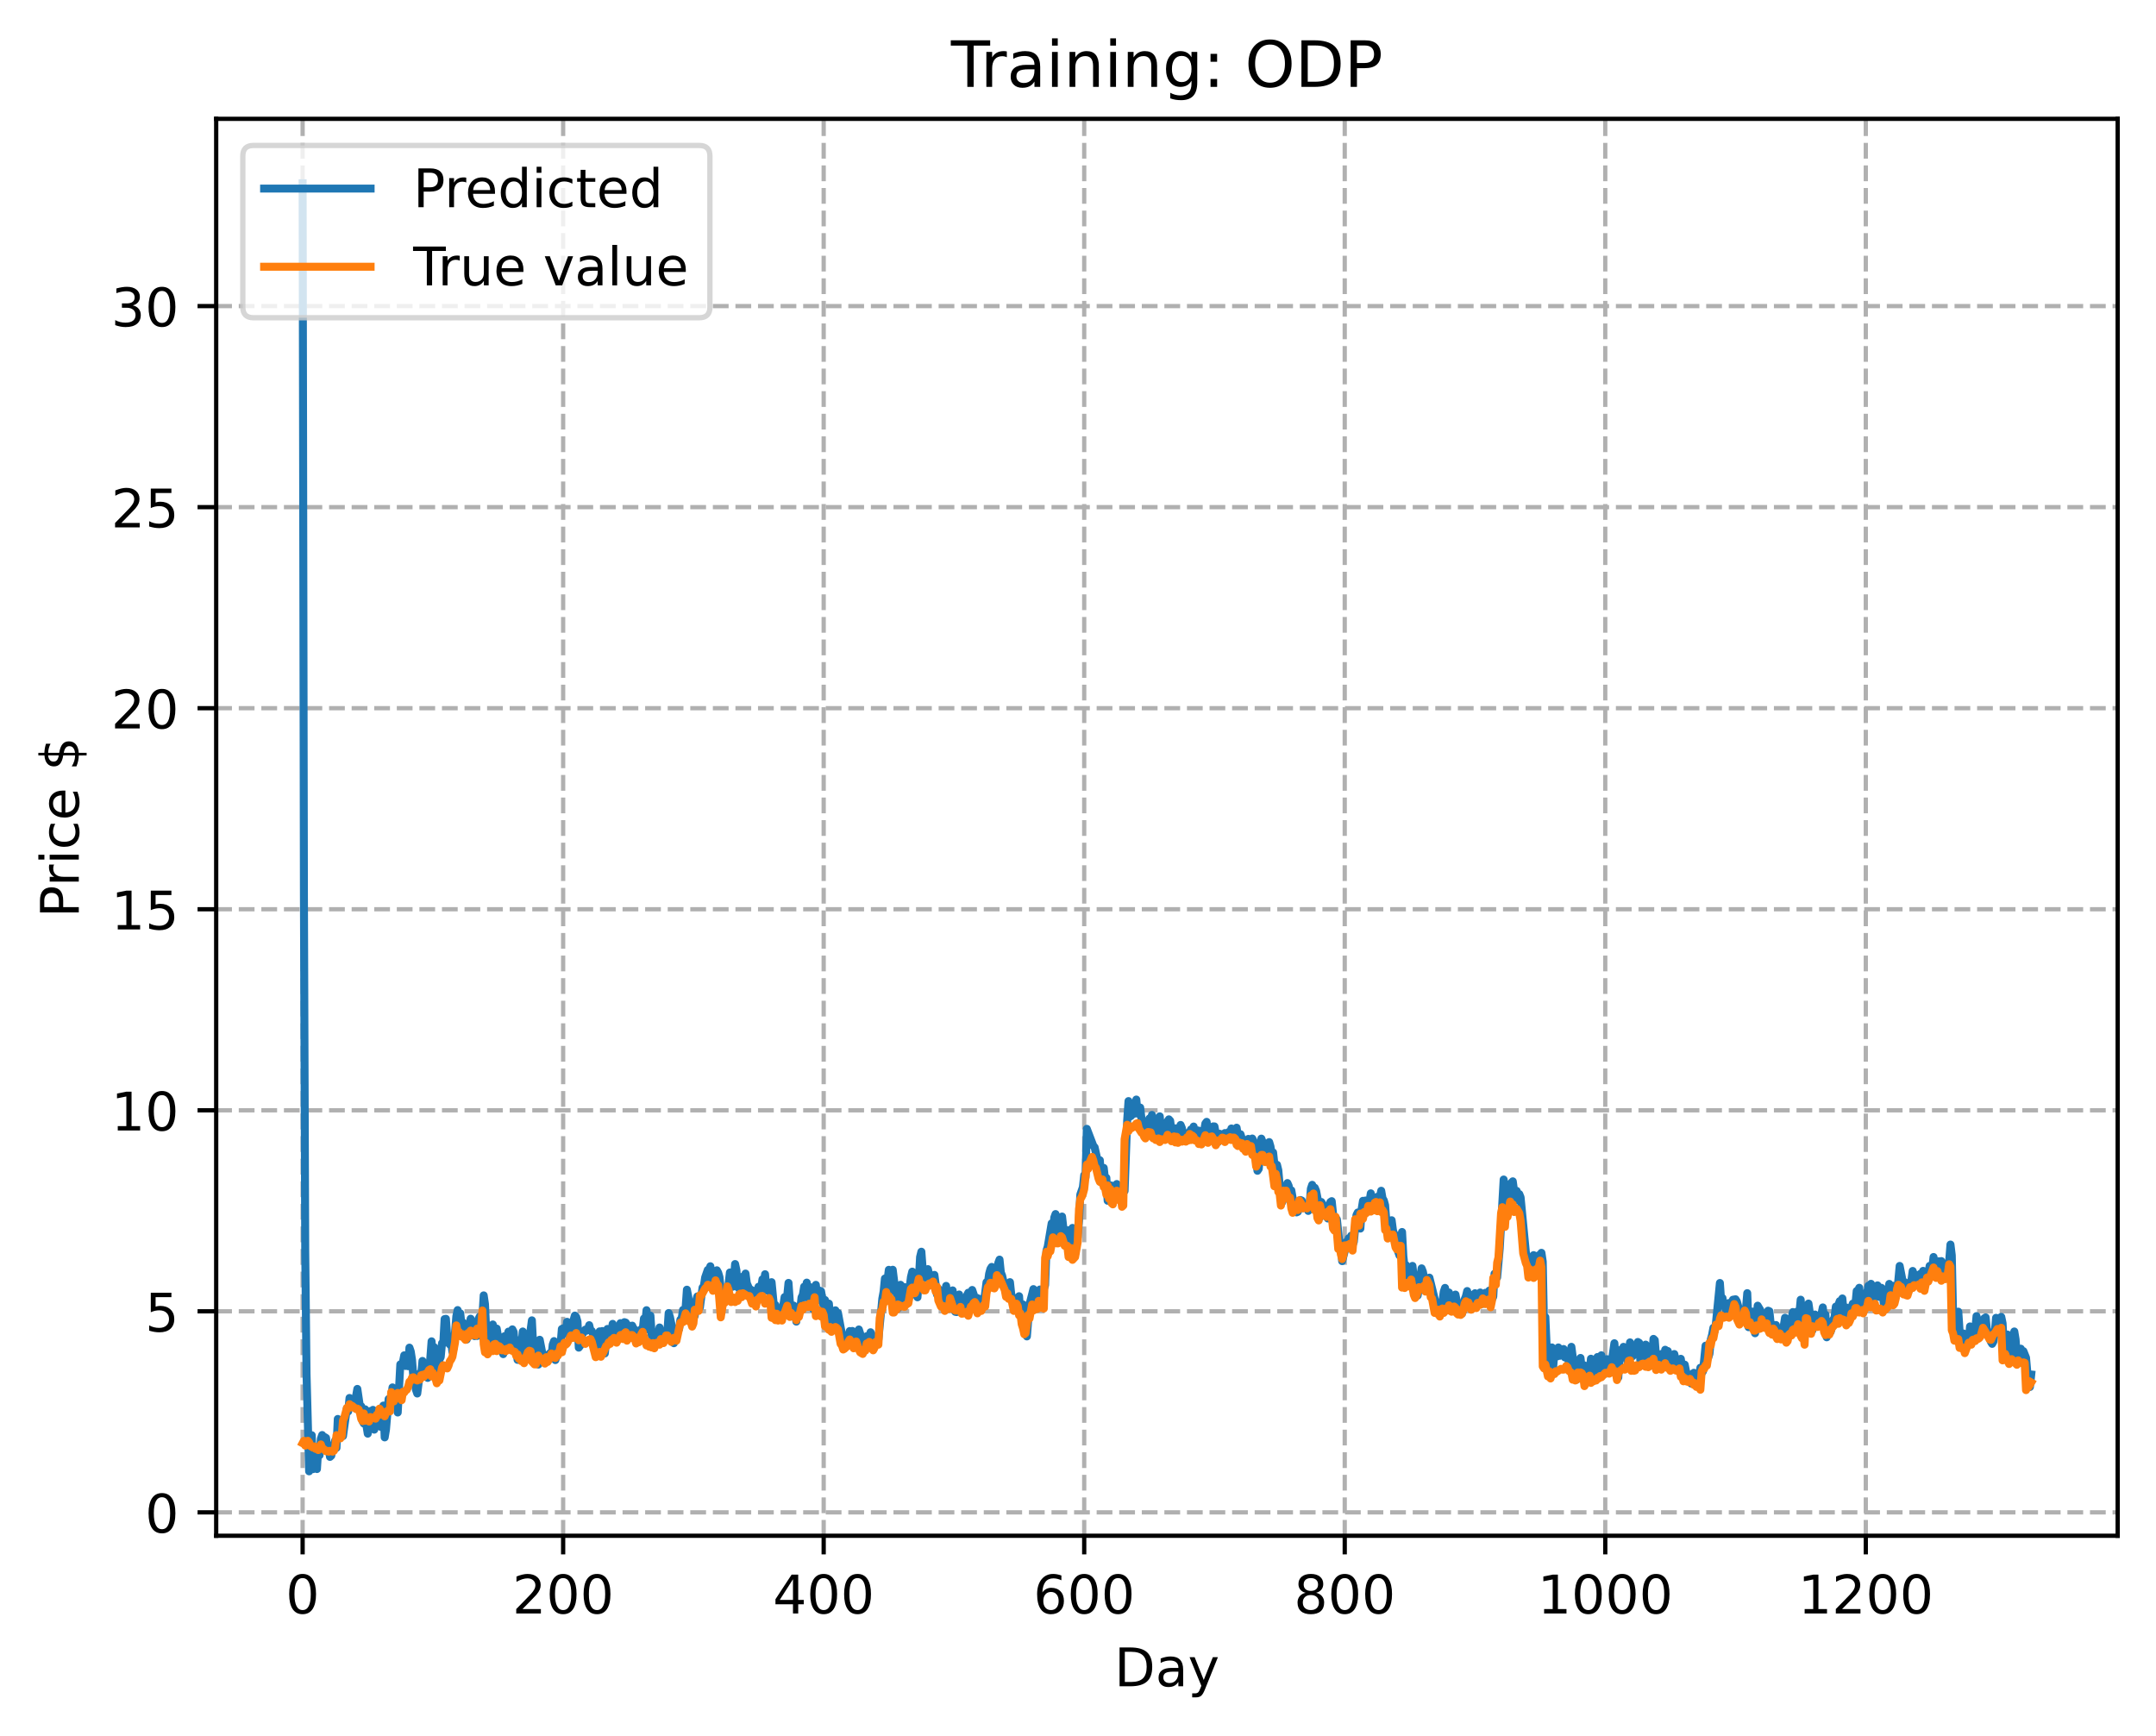 <?xml version="1.0" encoding="utf-8" standalone="no"?>
<!DOCTYPE svg PUBLIC "-//W3C//DTD SVG 1.1//EN"
  "http://www.w3.org/Graphics/SVG/1.1/DTD/svg11.dtd">
<!-- Created with matplotlib (https://matplotlib.org/) -->
<svg height="325.986pt" version="1.1" viewBox="0 0 404.923 325.986" width="404.923pt" xmlns="http://www.w3.org/2000/svg" xmlns:xlink="http://www.w3.org/1999/xlink">
 <defs>
  <style type="text/css">
*{stroke-linecap:butt;stroke-linejoin:round;}
  </style>
 </defs>
 <g id="figure_1">
  <g id="patch_1">
   <path d="M 0 325.986 
L 404.923 325.986 
L 404.923 0 
L 0 0 
z
" style="fill:#ffffff;"/>
  </g>
  <g id="axes_1">
   <g id="patch_2">
    <path d="M 40.603 288.43 
L 397.723 288.43 
L 397.723 22.318 
L 40.603 22.318 
z
" style="fill:#ffffff;"/>
   </g>
   <g id="matplotlib.axis_1">
    <g id="xtick_1">
     <g id="line2d_1">
      <path clip-path="url(#pf36a01b21f)" d="M 56.836 288.43 
L 56.836 22.318 
" style="fill:none;stroke:#b0b0b0;stroke-dasharray:2.96,1.28;stroke-dashoffset:0;stroke-width:0.8;"/>
     </g>
     <g id="line2d_2">
      <defs>
       <path d="M 0 0 
L 0 3.5 
" id="mf5e62745dc" style="stroke:#000000;stroke-width:0.8;"/>
      </defs>
      <g>
       <use style="stroke:#000000;stroke-width:0.8;" x="56.836" xlink:href="#mf5e62745dc" y="288.43"/>
      </g>
     </g>
     <g id="text_1">
      <!-- 0 -->
      <defs>
       <path d="M 31.781 66.406 
Q 24.172 66.406 20.328 58.906 
Q 16.5 51.422 16.5 36.375 
Q 16.5 21.391 20.328 13.891 
Q 24.172 6.391 31.781 6.391 
Q 39.453 6.391 43.281 13.891 
Q 47.125 21.391 47.125 36.375 
Q 47.125 51.422 43.281 58.906 
Q 39.453 66.406 31.781 66.406 
z
M 31.781 74.219 
Q 44.047 74.219 50.516 64.516 
Q 56.984 54.828 56.984 36.375 
Q 56.984 17.969 50.516 8.266 
Q 44.047 -1.422 31.781 -1.422 
Q 19.531 -1.422 13.062 8.266 
Q 6.594 17.969 6.594 36.375 
Q 6.594 54.828 13.062 64.516 
Q 19.531 74.219 31.781 74.219 
z
" id="DejaVuSans-48"/>
      </defs>
      <g transform="translate(53.655 303.029)scale(0.1 -0.1)">
       <use xlink:href="#DejaVuSans-48"/>
      </g>
     </g>
    </g>
    <g id="xtick_2">
     <g id="line2d_3">
      <path clip-path="url(#pf36a01b21f)" d="M 105.766 288.43 
L 105.766 22.318 
" style="fill:none;stroke:#b0b0b0;stroke-dasharray:2.96,1.28;stroke-dashoffset:0;stroke-width:0.8;"/>
     </g>
     <g id="line2d_4">
      <g>
       <use style="stroke:#000000;stroke-width:0.8;" x="105.766" xlink:href="#mf5e62745dc" y="288.43"/>
      </g>
     </g>
     <g id="text_2">
      <!-- 200 -->
      <defs>
       <path d="M 19.188 8.297 
L 53.609 8.297 
L 53.609 0 
L 7.328 0 
L 7.328 8.297 
Q 12.938 14.109 22.625 23.891 
Q 32.328 33.688 34.812 36.531 
Q 39.547 41.844 41.422 45.531 
Q 43.312 49.219 43.312 52.781 
Q 43.312 58.594 39.234 62.25 
Q 35.156 65.922 28.609 65.922 
Q 23.969 65.922 18.812 64.312 
Q 13.672 62.703 7.812 59.422 
L 7.812 69.391 
Q 13.766 71.781 18.938 73 
Q 24.125 74.219 28.422 74.219 
Q 39.75 74.219 46.484 68.547 
Q 53.219 62.891 53.219 53.422 
Q 53.219 48.922 51.531 44.891 
Q 49.859 40.875 45.406 35.406 
Q 44.188 33.984 37.641 27.219 
Q 31.109 20.453 19.188 8.297 
z
" id="DejaVuSans-50"/>
      </defs>
      <g transform="translate(96.223 303.029)scale(0.1 -0.1)">
       <use xlink:href="#DejaVuSans-50"/>
       <use x="63.623" xlink:href="#DejaVuSans-48"/>
       <use x="127.246" xlink:href="#DejaVuSans-48"/>
      </g>
     </g>
    </g>
    <g id="xtick_3">
     <g id="line2d_5">
      <path clip-path="url(#pf36a01b21f)" d="M 154.697 288.43 
L 154.697 22.318 
" style="fill:none;stroke:#b0b0b0;stroke-dasharray:2.96,1.28;stroke-dashoffset:0;stroke-width:0.8;"/>
     </g>
     <g id="line2d_6">
      <g>
       <use style="stroke:#000000;stroke-width:0.8;" x="154.697" xlink:href="#mf5e62745dc" y="288.43"/>
      </g>
     </g>
     <g id="text_3">
      <!-- 400 -->
      <defs>
       <path d="M 37.797 64.312 
L 12.891 25.391 
L 37.797 25.391 
z
M 35.203 72.906 
L 47.609 72.906 
L 47.609 25.391 
L 58.016 25.391 
L 58.016 17.188 
L 47.609 17.188 
L 47.609 0 
L 37.797 0 
L 37.797 17.188 
L 4.891 17.188 
L 4.891 26.703 
z
" id="DejaVuSans-52"/>
      </defs>
      <g transform="translate(145.153 303.029)scale(0.1 -0.1)">
       <use xlink:href="#DejaVuSans-52"/>
       <use x="63.623" xlink:href="#DejaVuSans-48"/>
       <use x="127.246" xlink:href="#DejaVuSans-48"/>
      </g>
     </g>
    </g>
    <g id="xtick_4">
     <g id="line2d_7">
      <path clip-path="url(#pf36a01b21f)" d="M 203.628 288.43 
L 203.628 22.318 
" style="fill:none;stroke:#b0b0b0;stroke-dasharray:2.96,1.28;stroke-dashoffset:0;stroke-width:0.8;"/>
     </g>
     <g id="line2d_8">
      <g>
       <use style="stroke:#000000;stroke-width:0.8;" x="203.628" xlink:href="#mf5e62745dc" y="288.43"/>
      </g>
     </g>
     <g id="text_4">
      <!-- 600 -->
      <defs>
       <path d="M 33.016 40.375 
Q 26.375 40.375 22.484 35.828 
Q 18.609 31.297 18.609 23.391 
Q 18.609 15.531 22.484 10.953 
Q 26.375 6.391 33.016 6.391 
Q 39.656 6.391 43.531 10.953 
Q 47.406 15.531 47.406 23.391 
Q 47.406 31.297 43.531 35.828 
Q 39.656 40.375 33.016 40.375 
z
M 52.594 71.297 
L 52.594 62.312 
Q 48.875 64.062 45.094 64.984 
Q 41.312 65.922 37.594 65.922 
Q 27.828 65.922 22.672 59.328 
Q 17.531 52.734 16.797 39.406 
Q 19.672 43.656 24.016 45.922 
Q 28.375 48.188 33.594 48.188 
Q 44.578 48.188 50.953 41.516 
Q 57.328 34.859 57.328 23.391 
Q 57.328 12.156 50.688 5.359 
Q 44.047 -1.422 33.016 -1.422 
Q 20.359 -1.422 13.672 8.266 
Q 6.984 17.969 6.984 36.375 
Q 6.984 53.656 15.188 63.938 
Q 23.391 74.219 37.203 74.219 
Q 40.922 74.219 44.703 73.484 
Q 48.484 72.75 52.594 71.297 
z
" id="DejaVuSans-54"/>
      </defs>
      <g transform="translate(194.084 303.029)scale(0.1 -0.1)">
       <use xlink:href="#DejaVuSans-54"/>
       <use x="63.623" xlink:href="#DejaVuSans-48"/>
       <use x="127.246" xlink:href="#DejaVuSans-48"/>
      </g>
     </g>
    </g>
    <g id="xtick_5">
     <g id="line2d_9">
      <path clip-path="url(#pf36a01b21f)" d="M 252.558 288.43 
L 252.558 22.318 
" style="fill:none;stroke:#b0b0b0;stroke-dasharray:2.96,1.28;stroke-dashoffset:0;stroke-width:0.8;"/>
     </g>
     <g id="line2d_10">
      <g>
       <use style="stroke:#000000;stroke-width:0.8;" x="252.558" xlink:href="#mf5e62745dc" y="288.43"/>
      </g>
     </g>
     <g id="text_5">
      <!-- 800 -->
      <defs>
       <path d="M 31.781 34.625 
Q 24.75 34.625 20.719 30.859 
Q 16.703 27.094 16.703 20.516 
Q 16.703 13.922 20.719 10.156 
Q 24.75 6.391 31.781 6.391 
Q 38.812 6.391 42.859 10.172 
Q 46.922 13.969 46.922 20.516 
Q 46.922 27.094 42.891 30.859 
Q 38.875 34.625 31.781 34.625 
z
M 21.922 38.812 
Q 15.578 40.375 12.031 44.719 
Q 8.5 49.078 8.5 55.328 
Q 8.5 64.062 14.719 69.141 
Q 20.953 74.219 31.781 74.219 
Q 42.672 74.219 48.875 69.141 
Q 55.078 64.062 55.078 55.328 
Q 55.078 49.078 51.531 44.719 
Q 48 40.375 41.703 38.812 
Q 48.828 37.156 52.797 32.312 
Q 56.781 27.484 56.781 20.516 
Q 56.781 9.906 50.312 4.234 
Q 43.844 -1.422 31.781 -1.422 
Q 19.734 -1.422 13.25 4.234 
Q 6.781 9.906 6.781 20.516 
Q 6.781 27.484 10.781 32.312 
Q 14.797 37.156 21.922 38.812 
z
M 18.312 54.391 
Q 18.312 48.734 21.844 45.562 
Q 25.391 42.391 31.781 42.391 
Q 38.141 42.391 41.719 45.562 
Q 45.312 48.734 45.312 54.391 
Q 45.312 60.062 41.719 63.234 
Q 38.141 66.406 31.781 66.406 
Q 25.391 66.406 21.844 63.234 
Q 18.312 60.062 18.312 54.391 
z
" id="DejaVuSans-56"/>
      </defs>
      <g transform="translate(243.015 303.029)scale(0.1 -0.1)">
       <use xlink:href="#DejaVuSans-56"/>
       <use x="63.623" xlink:href="#DejaVuSans-48"/>
       <use x="127.246" xlink:href="#DejaVuSans-48"/>
      </g>
     </g>
    </g>
    <g id="xtick_6">
     <g id="line2d_11">
      <path clip-path="url(#pf36a01b21f)" d="M 301.489 288.43 
L 301.489 22.318 
" style="fill:none;stroke:#b0b0b0;stroke-dasharray:2.96,1.28;stroke-dashoffset:0;stroke-width:0.8;"/>
     </g>
     <g id="line2d_12">
      <g>
       <use style="stroke:#000000;stroke-width:0.8;" x="301.489" xlink:href="#mf5e62745dc" y="288.43"/>
      </g>
     </g>
     <g id="text_6">
      <!-- 1000 -->
      <defs>
       <path d="M 12.406 8.297 
L 28.516 8.297 
L 28.516 63.922 
L 10.984 60.406 
L 10.984 69.391 
L 28.422 72.906 
L 38.281 72.906 
L 38.281 8.297 
L 54.391 8.297 
L 54.391 0 
L 12.406 0 
z
" id="DejaVuSans-49"/>
      </defs>
      <g transform="translate(288.764 303.029)scale(0.1 -0.1)">
       <use xlink:href="#DejaVuSans-49"/>
       <use x="63.623" xlink:href="#DejaVuSans-48"/>
       <use x="127.246" xlink:href="#DejaVuSans-48"/>
       <use x="190.869" xlink:href="#DejaVuSans-48"/>
      </g>
     </g>
    </g>
    <g id="xtick_7">
     <g id="line2d_13">
      <path clip-path="url(#pf36a01b21f)" d="M 350.419 288.43 
L 350.419 22.318 
" style="fill:none;stroke:#b0b0b0;stroke-dasharray:2.96,1.28;stroke-dashoffset:0;stroke-width:0.8;"/>
     </g>
     <g id="line2d_14">
      <g>
       <use style="stroke:#000000;stroke-width:0.8;" x="350.419" xlink:href="#mf5e62745dc" y="288.43"/>
      </g>
     </g>
     <g id="text_7">
      <!-- 1200 -->
      <g transform="translate(337.694 303.029)scale(0.1 -0.1)">
       <use xlink:href="#DejaVuSans-49"/>
       <use x="63.623" xlink:href="#DejaVuSans-50"/>
       <use x="127.246" xlink:href="#DejaVuSans-48"/>
       <use x="190.869" xlink:href="#DejaVuSans-48"/>
      </g>
     </g>
    </g>
    <g id="text_8">
     <!-- Day -->
     <defs>
      <path d="M 19.672 64.797 
L 19.672 8.109 
L 31.594 8.109 
Q 46.688 8.109 53.688 14.938 
Q 60.688 21.781 60.688 36.531 
Q 60.688 51.172 53.688 57.984 
Q 46.688 64.797 31.594 64.797 
z
M 9.812 72.906 
L 30.078 72.906 
Q 51.266 72.906 61.172 64.094 
Q 71.094 55.281 71.094 36.531 
Q 71.094 17.672 61.125 8.828 
Q 51.172 0 30.078 0 
L 9.812 0 
z
" id="DejaVuSans-68"/>
      <path d="M 34.281 27.484 
Q 23.391 27.484 19.188 25 
Q 14.984 22.516 14.984 16.5 
Q 14.984 11.719 18.141 8.906 
Q 21.297 6.109 26.703 6.109 
Q 34.188 6.109 38.703 11.406 
Q 43.219 16.703 43.219 25.484 
L 43.219 27.484 
z
M 52.203 31.203 
L 52.203 0 
L 43.219 0 
L 43.219 8.297 
Q 40.141 3.328 35.547 0.953 
Q 30.953 -1.422 24.312 -1.422 
Q 15.922 -1.422 10.953 3.297 
Q 6 8.016 6 15.922 
Q 6 25.141 12.172 29.828 
Q 18.359 34.516 30.609 34.516 
L 43.219 34.516 
L 43.219 35.406 
Q 43.219 41.609 39.141 45 
Q 35.062 48.391 27.688 48.391 
Q 23 48.391 18.547 47.266 
Q 14.109 46.141 10.016 43.891 
L 10.016 52.203 
Q 14.938 54.109 19.578 55.047 
Q 24.219 56 28.609 56 
Q 40.484 56 46.344 49.844 
Q 52.203 43.703 52.203 31.203 
z
" id="DejaVuSans-97"/>
      <path d="M 32.172 -5.078 
Q 28.375 -14.844 24.75 -17.812 
Q 21.141 -20.797 15.094 -20.797 
L 7.906 -20.797 
L 7.906 -13.281 
L 13.188 -13.281 
Q 16.891 -13.281 18.938 -11.516 
Q 21 -9.766 23.484 -3.219 
L 25.094 0.875 
L 2.984 54.688 
L 12.5 54.688 
L 29.594 11.922 
L 46.688 54.688 
L 56.203 54.688 
z
" id="DejaVuSans-121"/>
     </defs>
     <g transform="translate(209.29 316.707)scale(0.1 -0.1)">
      <use xlink:href="#DejaVuSans-68"/>
      <use x="77.002" xlink:href="#DejaVuSans-97"/>
      <use x="138.281" xlink:href="#DejaVuSans-121"/>
     </g>
    </g>
   </g>
   <g id="matplotlib.axis_2">
    <g id="ytick_1">
     <g id="line2d_15">
      <path clip-path="url(#pf36a01b21f)" d="M 40.603 284.044 
L 397.723 284.044 
" style="fill:none;stroke:#b0b0b0;stroke-dasharray:2.96,1.28;stroke-dashoffset:0;stroke-width:0.8;"/>
     </g>
     <g id="line2d_16">
      <defs>
       <path d="M 0 0 
L -3.5 0 
" id="m155a46b90f" style="stroke:#000000;stroke-width:0.8;"/>
      </defs>
      <g>
       <use style="stroke:#000000;stroke-width:0.8;" x="40.603" xlink:href="#m155a46b90f" y="284.044"/>
      </g>
     </g>
     <g id="text_9">
      <!-- 0 -->
      <g transform="translate(27.241 287.843)scale(0.1 -0.1)">
       <use xlink:href="#DejaVuSans-48"/>
      </g>
     </g>
    </g>
    <g id="ytick_2">
     <g id="line2d_17">
      <path clip-path="url(#pf36a01b21f)" d="M 40.603 246.284 
L 397.723 246.284 
" style="fill:none;stroke:#b0b0b0;stroke-dasharray:2.96,1.28;stroke-dashoffset:0;stroke-width:0.8;"/>
     </g>
     <g id="line2d_18">
      <g>
       <use style="stroke:#000000;stroke-width:0.8;" x="40.603" xlink:href="#m155a46b90f" y="246.284"/>
      </g>
     </g>
     <g id="text_10">
      <!-- 5 -->
      <defs>
       <path d="M 10.797 72.906 
L 49.516 72.906 
L 49.516 64.594 
L 19.828 64.594 
L 19.828 46.734 
Q 21.969 47.469 24.109 47.828 
Q 26.266 48.188 28.422 48.188 
Q 40.625 48.188 47.75 41.5 
Q 54.891 34.812 54.891 23.391 
Q 54.891 11.625 47.562 5.094 
Q 40.234 -1.422 26.906 -1.422 
Q 22.312 -1.422 17.547 -0.641 
Q 12.797 0.141 7.719 1.703 
L 7.719 11.625 
Q 12.109 9.234 16.797 8.062 
Q 21.484 6.891 26.703 6.891 
Q 35.156 6.891 40.078 11.328 
Q 45.016 15.766 45.016 23.391 
Q 45.016 31 40.078 35.438 
Q 35.156 39.891 26.703 39.891 
Q 22.75 39.891 18.812 39.016 
Q 14.891 38.141 10.797 36.281 
z
" id="DejaVuSans-53"/>
      </defs>
      <g transform="translate(27.241 250.084)scale(0.1 -0.1)">
       <use xlink:href="#DejaVuSans-53"/>
      </g>
     </g>
    </g>
    <g id="ytick_3">
     <g id="line2d_19">
      <path clip-path="url(#pf36a01b21f)" d="M 40.603 208.525 
L 397.723 208.525 
" style="fill:none;stroke:#b0b0b0;stroke-dasharray:2.96,1.28;stroke-dashoffset:0;stroke-width:0.8;"/>
     </g>
     <g id="line2d_20">
      <g>
       <use style="stroke:#000000;stroke-width:0.8;" x="40.603" xlink:href="#m155a46b90f" y="208.525"/>
      </g>
     </g>
     <g id="text_11">
      <!-- 10 -->
      <g transform="translate(20.878 212.324)scale(0.1 -0.1)">
       <use xlink:href="#DejaVuSans-49"/>
       <use x="63.623" xlink:href="#DejaVuSans-48"/>
      </g>
     </g>
    </g>
    <g id="ytick_4">
     <g id="line2d_21">
      <path clip-path="url(#pf36a01b21f)" d="M 40.603 170.766 
L 397.723 170.766 
" style="fill:none;stroke:#b0b0b0;stroke-dasharray:2.96,1.28;stroke-dashoffset:0;stroke-width:0.8;"/>
     </g>
     <g id="line2d_22">
      <g>
       <use style="stroke:#000000;stroke-width:0.8;" x="40.603" xlink:href="#m155a46b90f" y="170.766"/>
      </g>
     </g>
     <g id="text_12">
      <!-- 15 -->
      <g transform="translate(20.878 174.565)scale(0.1 -0.1)">
       <use xlink:href="#DejaVuSans-49"/>
       <use x="63.623" xlink:href="#DejaVuSans-53"/>
      </g>
     </g>
    </g>
    <g id="ytick_5">
     <g id="line2d_23">
      <path clip-path="url(#pf36a01b21f)" d="M 40.603 133.007 
L 397.723 133.007 
" style="fill:none;stroke:#b0b0b0;stroke-dasharray:2.96,1.28;stroke-dashoffset:0;stroke-width:0.8;"/>
     </g>
     <g id="line2d_24">
      <g>
       <use style="stroke:#000000;stroke-width:0.8;" x="40.603" xlink:href="#m155a46b90f" y="133.007"/>
      </g>
     </g>
     <g id="text_13">
      <!-- 20 -->
      <g transform="translate(20.878 136.806)scale(0.1 -0.1)">
       <use xlink:href="#DejaVuSans-50"/>
       <use x="63.623" xlink:href="#DejaVuSans-48"/>
      </g>
     </g>
    </g>
    <g id="ytick_6">
     <g id="line2d_25">
      <path clip-path="url(#pf36a01b21f)" d="M 40.603 95.247 
L 397.723 95.247 
" style="fill:none;stroke:#b0b0b0;stroke-dasharray:2.96,1.28;stroke-dashoffset:0;stroke-width:0.8;"/>
     </g>
     <g id="line2d_26">
      <g>
       <use style="stroke:#000000;stroke-width:0.8;" x="40.603" xlink:href="#m155a46b90f" y="95.247"/>
      </g>
     </g>
     <g id="text_14">
      <!-- 25 -->
      <g transform="translate(20.878 99.047)scale(0.1 -0.1)">
       <use xlink:href="#DejaVuSans-50"/>
       <use x="63.623" xlink:href="#DejaVuSans-53"/>
      </g>
     </g>
    </g>
    <g id="ytick_7">
     <g id="line2d_27">
      <path clip-path="url(#pf36a01b21f)" d="M 40.603 57.488 
L 397.723 57.488 
" style="fill:none;stroke:#b0b0b0;stroke-dasharray:2.96,1.28;stroke-dashoffset:0;stroke-width:0.8;"/>
     </g>
     <g id="line2d_28">
      <g>
       <use style="stroke:#000000;stroke-width:0.8;" x="40.603" xlink:href="#m155a46b90f" y="57.488"/>
      </g>
     </g>
     <g id="text_15">
      <!-- 30 -->
      <defs>
       <path d="M 40.578 39.312 
Q 47.656 37.797 51.625 33 
Q 55.609 28.219 55.609 21.188 
Q 55.609 10.406 48.188 4.484 
Q 40.766 -1.422 27.094 -1.422 
Q 22.516 -1.422 17.656 -0.516 
Q 12.797 0.391 7.625 2.203 
L 7.625 11.719 
Q 11.719 9.328 16.594 8.109 
Q 21.484 6.891 26.812 6.891 
Q 36.078 6.891 40.938 10.547 
Q 45.797 14.203 45.797 21.188 
Q 45.797 27.641 41.281 31.266 
Q 36.766 34.906 28.719 34.906 
L 20.219 34.906 
L 20.219 43.016 
L 29.109 43.016 
Q 36.375 43.016 40.234 45.922 
Q 44.094 48.828 44.094 54.297 
Q 44.094 59.906 40.109 62.906 
Q 36.141 65.922 28.719 65.922 
Q 24.656 65.922 20.016 65.031 
Q 15.375 64.156 9.812 62.312 
L 9.812 71.094 
Q 15.438 72.656 20.344 73.438 
Q 25.25 74.219 29.594 74.219 
Q 40.828 74.219 47.359 69.109 
Q 53.906 64.016 53.906 55.328 
Q 53.906 49.266 50.438 45.094 
Q 46.969 40.922 40.578 39.312 
z
" id="DejaVuSans-51"/>
      </defs>
      <g transform="translate(20.878 61.287)scale(0.1 -0.1)">
       <use xlink:href="#DejaVuSans-51"/>
       <use x="63.623" xlink:href="#DejaVuSans-48"/>
      </g>
     </g>
    </g>
    <g id="text_16">
     <!-- Price $ -->
     <defs>
      <path d="M 19.672 64.797 
L 19.672 37.406 
L 32.078 37.406 
Q 38.969 37.406 42.719 40.969 
Q 46.484 44.531 46.484 51.125 
Q 46.484 57.672 42.719 61.234 
Q 38.969 64.797 32.078 64.797 
z
M 9.812 72.906 
L 32.078 72.906 
Q 44.344 72.906 50.609 67.359 
Q 56.891 61.812 56.891 51.125 
Q 56.891 40.328 50.609 34.812 
Q 44.344 29.297 32.078 29.297 
L 19.672 29.297 
L 19.672 0 
L 9.812 0 
z
" id="DejaVuSans-80"/>
      <path d="M 41.109 46.297 
Q 39.594 47.172 37.812 47.578 
Q 36.031 48 33.891 48 
Q 26.266 48 22.188 43.047 
Q 18.109 38.094 18.109 28.812 
L 18.109 0 
L 9.078 0 
L 9.078 54.688 
L 18.109 54.688 
L 18.109 46.188 
Q 20.953 51.172 25.484 53.578 
Q 30.031 56 36.531 56 
Q 37.453 56 38.578 55.875 
Q 39.703 55.766 41.062 55.516 
z
" id="DejaVuSans-114"/>
      <path d="M 9.422 54.688 
L 18.406 54.688 
L 18.406 0 
L 9.422 0 
z
M 9.422 75.984 
L 18.406 75.984 
L 18.406 64.594 
L 9.422 64.594 
z
" id="DejaVuSans-105"/>
      <path d="M 48.781 52.594 
L 48.781 44.188 
Q 44.969 46.297 41.141 47.344 
Q 37.312 48.391 33.406 48.391 
Q 24.656 48.391 19.812 42.844 
Q 14.984 37.312 14.984 27.297 
Q 14.984 17.281 19.812 11.734 
Q 24.656 6.203 33.406 6.203 
Q 37.312 6.203 41.141 7.25 
Q 44.969 8.297 48.781 10.406 
L 48.781 2.094 
Q 45.016 0.344 40.984 -0.531 
Q 36.969 -1.422 32.422 -1.422 
Q 20.062 -1.422 12.781 6.344 
Q 5.516 14.109 5.516 27.297 
Q 5.516 40.672 12.859 48.328 
Q 20.219 56 33.016 56 
Q 37.156 56 41.109 55.141 
Q 45.062 54.297 48.781 52.594 
z
" id="DejaVuSans-99"/>
      <path d="M 56.203 29.594 
L 56.203 25.203 
L 14.891 25.203 
Q 15.484 15.922 20.484 11.062 
Q 25.484 6.203 34.422 6.203 
Q 39.594 6.203 44.453 7.469 
Q 49.312 8.734 54.109 11.281 
L 54.109 2.781 
Q 49.266 0.734 44.188 -0.344 
Q 39.109 -1.422 33.891 -1.422 
Q 20.797 -1.422 13.156 6.188 
Q 5.516 13.812 5.516 26.812 
Q 5.516 40.234 12.766 48.109 
Q 20.016 56 32.328 56 
Q 43.359 56 49.781 48.891 
Q 56.203 41.797 56.203 29.594 
z
M 47.219 32.234 
Q 47.125 39.594 43.094 43.984 
Q 39.062 48.391 32.422 48.391 
Q 24.906 48.391 20.391 44.141 
Q 15.875 39.891 15.188 32.172 
z
" id="DejaVuSans-101"/>
      <path id="DejaVuSans-32"/>
      <path d="M 33.797 -14.703 
L 28.906 -14.703 
L 28.859 0 
Q 23.734 0.094 18.609 1.188 
Q 13.484 2.297 8.297 4.5 
L 8.297 13.281 
Q 13.281 10.156 18.375 8.562 
Q 23.484 6.984 28.906 6.938 
L 28.906 29.203 
Q 18.109 30.953 13.203 35.156 
Q 8.297 39.359 8.297 46.688 
Q 8.297 54.641 13.625 59.219 
Q 18.953 63.812 28.906 64.5 
L 28.906 75.984 
L 33.797 75.984 
L 33.797 64.656 
Q 38.328 64.453 42.578 63.688 
Q 46.828 62.938 50.875 61.625 
L 50.875 53.078 
Q 46.828 55.125 42.547 56.25 
Q 38.281 57.375 33.797 57.562 
L 33.797 36.719 
Q 44.875 35.016 50.094 30.609 
Q 55.328 26.219 55.328 18.609 
Q 55.328 10.359 49.781 5.594 
Q 44.234 0.828 33.797 0.094 
z
M 28.906 37.594 
L 28.906 57.625 
Q 23.25 56.984 20.266 54.391 
Q 17.281 51.812 17.281 47.516 
Q 17.281 43.312 20.031 40.969 
Q 22.797 38.625 28.906 37.594 
z
M 33.797 28.219 
L 33.797 7.078 
Q 39.984 7.906 43.141 10.594 
Q 46.297 13.281 46.297 17.672 
Q 46.297 21.969 43.281 24.5 
Q 40.281 27.047 33.797 28.219 
z
" id="DejaVuSans-36"/>
     </defs>
     <g transform="translate(14.798 172.342)rotate(-90)scale(0.1 -0.1)">
      <use xlink:href="#DejaVuSans-80"/>
      <use x="58.553" xlink:href="#DejaVuSans-114"/>
      <use x="99.666" xlink:href="#DejaVuSans-105"/>
      <use x="127.449" xlink:href="#DejaVuSans-99"/>
      <use x="182.43" xlink:href="#DejaVuSans-101"/>
      <use x="243.953" xlink:href="#DejaVuSans-32"/>
      <use x="275.74" xlink:href="#DejaVuSans-36"/>
     </g>
    </g>
   </g>
   <g id="line2d_29">
    <path clip-path="url(#pf36a01b21f)" d="M 56.836 34.414 
L 57.081 168.073 
L 57.325 234.917 
L 57.57 258.063 
L 58.059 276.334 
L 58.548 269.55 
L 58.793 275.92 
L 59.282 275.441 
L 59.527 275.906 
L 59.772 272.047 
L 60.016 273.323 
L 60.261 270.238 
L 60.506 269.517 
L 60.75 271.461 
L 60.995 269.908 
L 61.24 270.066 
L 61.484 272.263 
L 61.729 271.973 
L 61.974 273.624 
L 62.218 273.394 
L 62.463 271.81 
L 62.708 271.411 
L 62.952 270.53 
L 63.197 271.921 
L 63.441 266.498 
L 63.686 268.444 
L 63.931 268.535 
L 64.175 267.789 
L 64.42 269.71 
L 65.154 264.472 
L 65.399 265.093 
L 65.643 262.557 
L 65.888 264.162 
L 66.133 264.096 
L 66.377 263.44 
L 66.622 263.65 
L 67.111 260.856 
L 67.601 264.199 
L 67.845 264.115 
L 68.09 266.915 
L 68.335 267.357 
L 68.579 264.687 
L 68.824 267.767 
L 69.069 269.26 
L 69.558 265.016 
L 69.802 265.898 
L 70.047 264.795 
L 70.292 268.506 
L 70.536 265.499 
L 70.781 267.672 
L 71.026 265.458 
L 71.27 265.274 
L 71.515 267.985 
L 71.76 267.53 
L 72.004 263.986 
L 72.249 269.963 
L 72.494 268.467 
L 72.983 262.755 
L 73.228 263.29 
L 73.472 262.453 
L 73.717 260.575 
L 73.962 262.647 
L 74.206 263.541 
L 74.451 262.134 
L 74.696 265.285 
L 75.185 256.245 
L 75.429 256.583 
L 75.674 255.814 
L 75.919 254.548 
L 76.163 256.546 
L 76.408 256.035 
L 76.653 256.594 
L 76.897 253.105 
L 77.142 253.823 
L 77.387 255.422 
L 77.631 258.597 
L 77.876 259.473 
L 78.121 261.007 
L 78.365 261.72 
L 78.855 257.902 
L 79.099 258.205 
L 79.344 255.602 
L 79.589 258.188 
L 79.833 256.065 
L 80.078 256.421 
L 80.323 258.787 
L 80.567 258.406 
L 81.056 251.917 
L 81.301 255.089 
L 81.546 253.016 
L 81.79 253.394 
L 82.035 254.78 
L 82.28 257.901 
L 82.524 255.353 
L 82.769 254.899 
L 83.014 252.282 
L 83.258 252.298 
L 83.503 247.742 
L 83.748 247.692 
L 83.992 251.084 
L 84.237 252.205 
L 84.482 252.525 
L 84.726 252.001 
L 84.971 253.892 
L 85.216 253.178 
L 85.705 247.214 
L 85.95 246.05 
L 86.194 246.965 
L 86.439 246.654 
L 86.684 248.883 
L 86.928 248.371 
L 87.173 250.312 
L 87.417 251.168 
L 87.662 251.576 
L 87.907 249.115 
L 88.151 248.784 
L 88.396 247.673 
L 88.641 249.554 
L 88.885 250.488 
L 89.13 250.94 
L 89.375 250.593 
L 89.619 250.914 
L 89.864 247.737 
L 90.109 247.244 
L 90.353 247.08 
L 90.598 247.291 
L 90.843 243.29 
L 91.087 244.947 
L 91.332 250.322 
L 91.577 251.664 
L 91.821 251.032 
L 92.066 253.403 
L 92.555 248.751 
L 92.8 249.79 
L 93.044 251.497 
L 93.289 249.527 
L 93.534 251.02 
L 93.778 251.42 
L 94.023 252.421 
L 94.268 252.666 
L 94.512 254.323 
L 94.757 250.954 
L 95.002 251.128 
L 95.246 251.089 
L 95.491 250.098 
L 95.736 251.986 
L 96.225 249.672 
L 96.47 250.154 
L 96.714 253.238 
L 96.959 253.161 
L 97.204 255.399 
L 97.448 252.943 
L 97.693 251.624 
L 97.938 252.844 
L 98.182 250.071 
L 98.427 253.202 
L 98.672 254.672 
L 98.916 254.634 
L 99.161 252.222 
L 99.405 251.665 
L 99.895 247.976 
L 100.139 252.839 
L 100.384 252.926 
L 100.629 256.037 
L 100.873 255.632 
L 101.118 256.279 
L 101.363 251.625 
L 101.852 254.146 
L 102.586 255.061 
L 102.831 254.57 
L 103.32 254.121 
L 103.565 254.861 
L 103.809 252.53 
L 104.054 251.874 
L 104.299 255.441 
L 104.543 254.724 
L 104.788 252.718 
L 105.032 253.703 
L 105.277 252.57 
L 105.522 249.6 
L 105.766 249.482 
L 106.011 250.409 
L 106.256 250.457 
L 106.5 248.253 
L 106.745 250.686 
L 106.99 249.83 
L 107.234 249.389 
L 107.479 248.396 
L 107.724 247.916 
L 107.968 247.084 
L 108.213 247.348 
L 108.458 248.205 
L 108.702 253.105 
L 108.947 252.773 
L 109.192 250.913 
L 109.926 249.722 
L 110.17 249.921 
L 110.415 249.662 
L 110.66 248.886 
L 110.904 249.911 
L 111.149 249.982 
L 111.393 250.604 
L 111.638 253.086 
L 111.883 253.176 
L 112.127 254.73 
L 112.617 250.051 
L 112.861 250.516 
L 113.106 249.985 
L 113.595 254.195 
L 114.085 249.595 
L 114.329 249.913 
L 114.574 249.699 
L 114.819 250.588 
L 115.063 248.641 
L 115.308 249.077 
L 115.553 249.188 
L 115.797 249.478 
L 116.042 250.493 
L 116.287 250.928 
L 116.531 248.5 
L 116.776 248.939 
L 117.02 248.707 
L 117.265 248.319 
L 117.51 248.395 
L 117.754 248.732 
L 117.999 250.615 
L 118.244 250.189 
L 118.733 248.974 
L 118.978 249.525 
L 119.222 249.709 
L 119.467 251.456 
L 119.712 251.87 
L 119.956 250.218 
L 120.201 250.04 
L 120.446 249.626 
L 120.69 249.882 
L 120.935 247.64 
L 121.18 248.75 
L 121.424 246.072 
L 121.669 249.687 
L 121.914 249.097 
L 122.158 247.089 
L 122.403 250.839 
L 122.648 250.697 
L 122.892 252.791 
L 123.137 250.521 
L 123.381 251.89 
L 123.871 249.319 
L 124.115 250.336 
L 124.36 250.415 
L 124.605 250.106 
L 124.849 251.223 
L 125.094 251.41 
L 125.339 250.241 
L 125.583 246.607 
L 125.828 247.373 
L 126.073 248.571 
L 126.317 251.24 
L 126.562 252.273 
L 126.807 249.611 
L 127.296 249.963 
L 127.541 249.599 
L 127.785 247.848 
L 128.03 247.618 
L 128.275 246.022 
L 128.519 246.512 
L 128.764 245.665 
L 129.008 242.218 
L 129.253 243.48 
L 129.498 245.562 
L 129.742 246.319 
L 130.232 247.142 
L 130.476 247.155 
L 130.721 244.328 
L 130.966 243.492 
L 131.21 244.17 
L 131.455 245.534 
L 131.944 241.834 
L 132.189 241.539 
L 132.434 239.925 
L 132.923 238.51 
L 133.168 238.566 
L 133.412 237.817 
L 133.657 240.11 
L 133.902 239.92 
L 134.146 238.834 
L 134.391 240.061 
L 134.636 238.578 
L 134.88 239.023 
L 135.125 239.846 
L 135.369 242.049 
L 135.859 244.052 
L 136.348 242.992 
L 136.593 243.331 
L 137.082 238.986 
L 137.327 239.863 
L 137.571 241.675 
L 137.816 240.457 
L 138.061 237.401 
L 138.305 238.55 
L 138.55 241.771 
L 138.795 240.339 
L 139.039 242.833 
L 139.284 242.369 
L 139.529 239.755 
L 139.773 240.833 
L 140.018 239.192 
L 140.263 241.022 
L 140.752 242.156 
L 140.996 242.194 
L 141.241 242.929 
L 141.486 242.578 
L 141.73 244.726 
L 141.975 242.348 
L 142.22 242.963 
L 142.464 241.668 
L 142.709 242.122 
L 142.954 242.056 
L 143.198 240.268 
L 143.443 241.281 
L 143.688 239.314 
L 143.932 242.332 
L 144.422 242.463 
L 144.666 241.164 
L 144.911 240.809 
L 145.4 245.868 
L 145.645 245.1 
L 145.89 246.867 
L 146.134 247.083 
L 146.379 247.542 
L 147.113 245.201 
L 147.357 243.608 
L 147.602 243.577 
L 147.847 243.388 
L 148.091 240.944 
L 148.336 244.447 
L 148.581 245.395 
L 148.825 245.686 
L 149.07 245.209 
L 149.315 246.163 
L 149.559 248.217 
L 149.804 245.875 
L 150.049 246.308 
L 150.293 245.923 
L 150.538 243.672 
L 150.783 243.186 
L 151.027 241.653 
L 151.272 243.522 
L 151.517 240.89 
L 151.761 243.779 
L 152.006 241.662 
L 152.251 243.437 
L 152.495 243.023 
L 152.74 245.877 
L 152.984 244.591 
L 153.229 241.312 
L 153.474 243.592 
L 153.718 244.174 
L 153.963 242.411 
L 154.208 242.506 
L 154.697 245.415 
L 154.942 244.153 
L 155.186 247.69 
L 155.431 247.696 
L 155.676 244.834 
L 155.92 247.62 
L 156.165 248.492 
L 156.41 247.51 
L 156.654 248.272 
L 156.899 246.093 
L 157.144 246.73 
L 157.388 246.606 
L 158.612 253.215 
L 158.856 252.687 
L 159.101 251.786 
L 159.345 251.312 
L 159.59 249.987 
L 159.835 250.299 
L 160.079 249.973 
L 160.324 250.277 
L 160.813 252.297 
L 161.058 250.351 
L 161.303 249.694 
L 161.792 251.23 
L 162.037 253.93 
L 162.281 253.051 
L 162.526 252.92 
L 162.771 250.959 
L 163.015 251.701 
L 163.505 250.214 
L 164.239 252.325 
L 164.728 251.809 
L 164.972 251.589 
L 165.462 246.544 
L 165.706 243.918 
L 165.951 242.577 
L 166.196 240.121 
L 166.44 242.356 
L 166.93 238.49 
L 167.174 242.596 
L 167.419 241.941 
L 167.664 238.479 
L 168.153 242.402 
L 168.398 242.626 
L 168.642 245.753 
L 169.132 241.301 
L 169.621 244.041 
L 169.866 241.735 
L 170.11 242.1 
L 170.355 243.547 
L 170.6 242.951 
L 170.844 241.774 
L 171.089 239.836 
L 171.333 238.832 
L 171.578 239.185 
L 171.823 239.144 
L 172.067 243.213 
L 172.312 243.649 
L 172.557 240.598 
L 172.801 236.085 
L 173.046 235.087 
L 173.291 238.37 
L 173.535 238.61 
L 173.78 239.974 
L 174.025 238.47 
L 174.269 238.359 
L 174.514 239.371 
L 174.759 239.72 
L 175.003 241.292 
L 175.248 240.933 
L 175.493 239.444 
L 175.982 243.141 
L 176.227 242.042 
L 176.471 243.626 
L 176.716 242.877 
L 176.96 242.942 
L 177.205 244.805 
L 177.694 241.509 
L 177.939 244.127 
L 178.184 244.121 
L 178.428 244.624 
L 178.673 244.029 
L 178.918 242.353 
L 179.162 245.586 
L 179.407 246.371 
L 179.652 246.423 
L 179.896 244.207 
L 180.141 243.124 
L 180.386 245.403 
L 180.63 244.166 
L 180.875 243.82 
L 181.12 246.315 
L 181.364 245.227 
L 181.609 243.28 
L 181.854 242.787 
L 182.098 243.027 
L 182.343 243.809 
L 182.588 242.275 
L 183.321 244.457 
L 183.566 243.79 
L 183.811 244.422 
L 184.055 244.481 
L 184.3 243.956 
L 184.545 244.007 
L 184.789 244.68 
L 185.279 240.81 
L 185.523 241.075 
L 185.768 239.233 
L 186.013 238.329 
L 186.257 237.944 
L 186.502 238.459 
L 186.991 241.164 
L 187.236 239.762 
L 187.481 237.217 
L 187.725 236.57 
L 187.97 238.991 
L 188.215 239.605 
L 188.459 240.674 
L 188.704 241.059 
L 188.948 242.506 
L 189.193 243.198 
L 189.682 240.804 
L 189.927 243.114 
L 190.172 243.757 
L 190.416 245.088 
L 190.661 245.262 
L 191.395 243.446 
L 191.64 246.713 
L 192.129 244.996 
L 192.374 246.231 
L 192.863 250.996 
L 193.352 244.986 
L 193.842 243.096 
L 194.086 242.111 
L 194.331 243.129 
L 194.575 242.977 
L 195.065 244.476 
L 195.309 242.188 
L 195.554 242.889 
L 195.799 242.905 
L 196.288 241.347 
L 196.533 234.908 
L 196.777 234.136 
L 197.511 229.763 
L 197.756 231.525 
L 198.001 228.681 
L 198.245 228.015 
L 198.49 230.214 
L 198.735 230.29 
L 198.979 231.602 
L 199.224 232.254 
L 199.469 228.483 
L 199.713 230.625 
L 200.203 231.056 
L 200.447 232.064 
L 200.692 231.061 
L 200.936 234.037 
L 201.181 233.703 
L 201.426 230.62 
L 201.67 234.43 
L 201.915 235.525 
L 202.404 232.357 
L 202.649 229.31 
L 202.894 224.36 
L 203.383 222.966 
L 203.628 220.707 
L 203.872 221.13 
L 204.117 212.009 
L 205.34 215.212 
L 205.585 215.482 
L 206.319 218.729 
L 206.563 217.901 
L 206.808 221.564 
L 207.053 219.895 
L 207.297 219.348 
L 207.542 221.556 
L 207.787 221.207 
L 208.031 225.517 
L 208.276 223.299 
L 208.521 222.637 
L 208.765 222.667 
L 209.255 224.976 
L 209.499 224.267 
L 209.744 222.377 
L 209.989 222.902 
L 210.233 223.851 
L 210.478 223.644 
L 211.212 223.675 
L 211.701 210.367 
L 211.946 206.798 
L 212.191 209.728 
L 212.435 209.582 
L 212.68 208.946 
L 212.924 209.217 
L 213.414 206.51 
L 213.658 209.157 
L 213.903 208.767 
L 214.148 208.02 
L 214.392 210.203 
L 214.637 210.446 
L 214.882 211.505 
L 215.126 211.752 
L 215.371 211.172 
L 215.616 212.255 
L 215.86 210.077 
L 216.105 211.001 
L 216.35 209.4 
L 216.594 211.811 
L 216.839 212.025 
L 217.084 213.509 
L 217.328 212.925 
L 217.573 213.291 
L 217.818 209.665 
L 218.062 212.723 
L 218.307 211.081 
L 218.551 211.156 
L 218.796 212.019 
L 219.285 210.586 
L 219.53 210.226 
L 219.775 210.5 
L 220.019 212.52 
L 220.264 213.444 
L 220.509 213.619 
L 220.753 211.916 
L 220.998 213.166 
L 221.243 211.853 
L 221.487 212.804 
L 221.732 211.28 
L 221.977 211.878 
L 222.221 213.215 
L 222.466 213.294 
L 222.711 213.572 
L 222.955 212.818 
L 223.2 212.793 
L 223.445 212.647 
L 223.689 212.117 
L 223.934 213.318 
L 224.179 211.58 
L 224.423 213.997 
L 224.668 213.344 
L 224.912 212.302 
L 225.157 212.365 
L 225.402 213.902 
L 225.646 213.603 
L 225.891 213.917 
L 226.38 211.017 
L 226.625 210.698 
L 226.87 212.74 
L 227.114 213.434 
L 227.359 213.118 
L 227.604 212.09 
L 227.848 211.551 
L 228.093 211.559 
L 228.582 214.15 
L 228.827 214.444 
L 229.072 212.934 
L 229.316 213.067 
L 229.806 213.027 
L 230.05 212.803 
L 230.295 213.045 
L 230.539 214.023 
L 230.784 212.599 
L 231.029 213.126 
L 231.273 211.944 
L 231.518 212.903 
L 231.763 212.14 
L 232.007 212.242 
L 232.252 211.796 
L 232.741 214.768 
L 232.986 213.025 
L 233.231 213.821 
L 233.475 214.135 
L 233.72 214.906 
L 233.965 215.012 
L 234.454 213.901 
L 234.943 215.672 
L 235.188 213.83 
L 235.433 214.296 
L 236.167 219.888 
L 236.411 219.521 
L 236.9 213.848 
L 237.145 214.522 
L 237.39 214.654 
L 237.634 216.541 
L 237.879 217.334 
L 238.368 214.497 
L 238.613 215.332 
L 238.858 216.949 
L 239.102 216.44 
L 239.592 220.8 
L 239.836 218.762 
L 240.081 219.768 
L 240.326 222.487 
L 240.57 223.671 
L 240.815 225.77 
L 241.06 225.177 
L 241.304 223.546 
L 241.549 223.915 
L 241.794 222.196 
L 242.038 222.743 
L 242.283 224.754 
L 242.527 223.562 
L 242.772 224.982 
L 243.017 227.35 
L 243.261 226.654 
L 243.506 227.704 
L 243.751 227.59 
L 243.995 226.78 
L 244.24 225.38 
L 244.485 225.481 
L 244.729 226.868 
L 244.974 226.806 
L 245.219 226.217 
L 245.708 227.428 
L 245.953 226.324 
L 246.197 223.256 
L 246.442 222.527 
L 246.687 223.349 
L 246.931 223.076 
L 247.176 223.653 
L 247.665 226.172 
L 247.91 228.642 
L 248.155 225.749 
L 248.399 226.147 
L 248.888 228.299 
L 249.133 228.074 
L 249.378 228.847 
L 249.622 226.594 
L 249.867 225.75 
L 250.112 225.591 
L 250.601 230.208 
L 250.846 230.244 
L 251.09 229.023 
L 251.58 233.758 
L 251.824 233.686 
L 252.069 236.856 
L 252.558 234.973 
L 252.803 233.273 
L 253.048 234.117 
L 253.292 232.568 
L 253.537 232.761 
L 253.782 232.074 
L 254.026 233.842 
L 254.271 233.212 
L 254.76 228.207 
L 255.005 227.723 
L 255.494 230.741 
L 255.739 227.052 
L 255.983 225.527 
L 256.228 225.997 
L 256.473 225.474 
L 256.717 227.471 
L 256.962 225.441 
L 257.207 225.673 
L 257.451 224.124 
L 257.696 226.011 
L 257.941 225.435 
L 258.185 226.063 
L 258.43 226.2 
L 258.675 224.78 
L 258.919 225.28 
L 259.164 224.83 
L 259.409 223.641 
L 259.653 225.062 
L 259.898 225.457 
L 260.143 226.347 
L 260.387 229.605 
L 260.632 229.45 
L 260.876 231.055 
L 261.121 229.794 
L 261.366 229.177 
L 261.61 231.029 
L 261.855 231.913 
L 262.1 231.962 
L 262.589 235.073 
L 262.834 235.787 
L 263.078 232.833 
L 263.323 231.383 
L 263.568 235.918 
L 263.812 238.237 
L 264.057 237.602 
L 264.302 239.649 
L 264.546 239.338 
L 265.036 239.756 
L 265.28 237.754 
L 265.525 240.046 
L 266.259 243.314 
L 266.993 238.213 
L 267.237 238.834 
L 267.727 241.52 
L 267.971 241.442 
L 268.461 239.957 
L 269.929 245.918 
L 270.173 245.745 
L 270.418 247.092 
L 270.907 244.54 
L 271.152 242.604 
L 271.397 241.884 
L 271.641 244.116 
L 271.886 244.514 
L 272.131 242.745 
L 272.375 244.633 
L 272.62 244.185 
L 272.864 245.436 
L 273.109 244.883 
L 273.354 243.137 
L 273.843 245.666 
L 274.088 246.446 
L 274.577 246.716 
L 274.822 245.954 
L 275.066 244.076 
L 275.311 243.487 
L 275.556 242.474 
L 275.8 244.425 
L 276.045 243.149 
L 276.29 243.366 
L 276.534 244.727 
L 276.779 245.03 
L 277.024 242.884 
L 277.268 244.897 
L 277.513 244.419 
L 278.002 242.75 
L 278.247 243.576 
L 278.491 244.885 
L 278.736 243.443 
L 278.981 242.8 
L 279.225 243.337 
L 279.47 243.568 
L 279.715 242.386 
L 279.959 242.319 
L 280.204 244.038 
L 280.449 243.538 
L 280.693 239.223 
L 280.938 239.262 
L 281.183 239.911 
L 281.672 234.434 
L 282.406 221.531 
L 282.651 223.009 
L 282.895 226.122 
L 283.385 224.239 
L 283.629 224.661 
L 283.874 222.131 
L 284.118 221.868 
L 284.608 225.454 
L 284.852 223.665 
L 285.097 224.948 
L 285.342 224.267 
L 285.586 224.877 
L 286.565 235.08 
L 286.81 236.63 
L 287.054 237.372 
L 287.544 238.103 
L 287.788 236.51 
L 288.033 235.731 
L 288.522 238.208 
L 289.012 235.747 
L 289.256 236.997 
L 289.501 235.296 
L 289.746 236.938 
L 289.99 249.52 
L 290.235 247.361 
L 290.479 252.865 
L 290.969 253.359 
L 291.213 256.782 
L 291.458 253.062 
L 291.703 256.766 
L 291.947 253.874 
L 292.192 254.151 
L 292.437 254.755 
L 292.681 253.069 
L 292.926 254.64 
L 293.171 254.436 
L 293.66 253.363 
L 293.905 254.944 
L 294.149 254.92 
L 294.394 253.979 
L 294.639 255.869 
L 294.883 255.364 
L 295.128 252.951 
L 295.373 254.816 
L 295.617 257.595 
L 295.862 257.248 
L 296.106 259.127 
L 296.351 256.021 
L 296.596 256.296 
L 296.84 255.038 
L 297.085 257.111 
L 297.33 257.112 
L 297.574 256.444 
L 297.819 257.48 
L 298.064 259.384 
L 298.308 257.741 
L 298.553 257.766 
L 298.798 255.186 
L 299.042 255.68 
L 299.532 258.821 
L 299.776 255.969 
L 300.021 254.865 
L 300.51 257.057 
L 300.755 254.538 
L 301 256.398 
L 301.244 255.869 
L 301.489 256.55 
L 301.734 255.244 
L 301.978 255.942 
L 302.223 255.335 
L 302.467 256.18 
L 302.712 255.67 
L 303.201 252.278 
L 303.446 255.029 
L 303.691 254.999 
L 303.935 258.711 
L 304.18 254.563 
L 304.425 253.498 
L 304.669 254.119 
L 304.914 252.954 
L 305.159 253.186 
L 305.403 253.612 
L 305.648 255.706 
L 305.893 254.4 
L 306.137 252.116 
L 306.627 254.713 
L 306.871 253.823 
L 307.116 253.594 
L 307.361 253.793 
L 307.605 252.042 
L 307.85 252.189 
L 308.094 255.771 
L 308.339 255.888 
L 308.584 256.418 
L 309.073 252.538 
L 309.318 254.183 
L 309.562 254.366 
L 310.052 256.482 
L 310.296 254.853 
L 310.541 251.462 
L 310.786 251.696 
L 311.03 254.925 
L 311.275 255.177 
L 311.52 256.087 
L 311.764 254.404 
L 312.009 254.303 
L 312.254 255.771 
L 312.498 255.02 
L 312.743 253.501 
L 312.988 253.741 
L 313.232 253.739 
L 313.477 255.674 
L 313.722 254.441 
L 313.966 254.935 
L 314.211 256.431 
L 314.455 254.305 
L 314.945 256.571 
L 315.189 255.686 
L 315.434 257.615 
L 315.679 255.202 
L 315.923 256.947 
L 316.168 257.474 
L 316.413 256.294 
L 316.902 258.683 
L 317.147 258.645 
L 317.391 259.105 
L 317.636 259.854 
L 317.881 258.024 
L 318.125 257.828 
L 318.37 259.427 
L 318.615 259.365 
L 318.859 260.288 
L 319.349 256.876 
L 319.593 257.9 
L 319.838 257.562 
L 320.327 252.739 
L 320.572 254.551 
L 320.816 254.993 
L 321.061 254.25 
L 321.306 251.596 
L 321.55 250.703 
L 321.795 249.376 
L 322.04 249.969 
L 322.284 248.397 
L 323.018 240.96 
L 323.263 244.531 
L 323.508 243.791 
L 323.752 245.336 
L 323.997 245.482 
L 324.242 246.639 
L 324.731 244.721 
L 324.976 245.297 
L 325.22 244.95 
L 325.465 244.104 
L 325.954 244.022 
L 326.199 244.426 
L 326.443 245.309 
L 326.688 247.85 
L 326.933 248.176 
L 327.177 247.667 
L 327.422 247.626 
L 327.911 245.797 
L 328.156 242.869 
L 328.401 249.263 
L 328.645 247.734 
L 329.135 246.338 
L 329.379 247.976 
L 329.624 250.402 
L 330.113 245.224 
L 330.603 246.043 
L 330.847 248.425 
L 331.337 246.717 
L 331.581 249.127 
L 331.826 248.907 
L 332.07 246.168 
L 332.315 246.266 
L 332.56 248.677 
L 332.804 248.69 
L 333.049 249.667 
L 333.538 248.854 
L 333.783 250.386 
L 334.028 250.804 
L 334.272 250.066 
L 334.517 250.659 
L 334.762 250.59 
L 335.251 247.489 
L 335.74 248.464 
L 335.985 250.16 
L 336.719 246.42 
L 336.964 247.594 
L 337.208 247.878 
L 337.453 246.363 
L 337.698 248.47 
L 337.942 246.718 
L 338.187 244.101 
L 338.431 247.593 
L 338.676 249.151 
L 338.921 247.968 
L 339.165 248.641 
L 339.41 247.389 
L 339.655 244.825 
L 340.389 249.871 
L 340.878 246.884 
L 341.123 248.525 
L 341.367 248.085 
L 341.612 247.113 
L 341.857 247.542 
L 342.101 246.744 
L 342.346 245.551 
L 342.591 247.861 
L 342.835 246.897 
L 343.08 251.162 
L 343.569 249.32 
L 343.814 250.131 
L 344.058 249.345 
L 344.303 247.869 
L 344.548 247.439 
L 344.792 245.392 
L 345.037 246.445 
L 345.282 245.033 
L 345.526 244.365 
L 345.771 244.754 
L 346.016 243.866 
L 346.26 246.503 
L 346.75 245.571 
L 346.994 248.541 
L 347.239 248.112 
L 347.728 245.543 
L 347.973 244.841 
L 348.218 245.397 
L 348.462 245.062 
L 348.707 242.464 
L 348.952 242.358 
L 349.196 241.861 
L 349.441 244.686 
L 349.686 244.692 
L 349.93 243.953 
L 350.419 245.536 
L 350.664 242.789 
L 350.909 241.477 
L 351.153 242.328 
L 351.398 241.118 
L 351.643 243.065 
L 351.887 243.87 
L 352.132 242.28 
L 352.377 242.888 
L 352.621 241.408 
L 352.866 243.562 
L 353.111 242.249 
L 353.355 241.87 
L 353.6 243.198 
L 353.845 245.154 
L 354.089 242.7 
L 354.334 242.921 
L 354.579 242.808 
L 354.823 241.134 
L 355.068 241.767 
L 355.313 241.739 
L 355.557 241.497 
L 355.802 242.069 
L 356.046 243.467 
L 356.291 243.041 
L 356.78 237.758 
L 357.27 240.284 
L 357.514 240.864 
L 357.759 240.823 
L 358.004 242.131 
L 358.248 242.722 
L 358.493 242.428 
L 358.982 240.492 
L 359.227 238.703 
L 359.472 239.703 
L 359.716 239.385 
L 360.206 240.842 
L 360.695 239.222 
L 360.94 240.54 
L 361.184 238.687 
L 361.429 239.98 
L 361.674 240.365 
L 361.918 239.97 
L 362.163 239.325 
L 362.407 237.756 
L 362.652 238.167 
L 362.897 238.161 
L 363.141 236.081 
L 363.386 237.669 
L 363.631 237.695 
L 363.875 238.588 
L 364.12 236.881 
L 364.365 236.983 
L 364.609 236.849 
L 365.099 239.239 
L 365.343 240.14 
L 365.588 239.469 
L 365.833 239.921 
L 366.322 233.741 
L 366.567 235.778 
L 366.811 246.852 
L 367.056 246.206 
L 367.301 250.398 
L 367.79 246.35 
L 368.034 249.974 
L 368.279 251.897 
L 368.524 252.321 
L 368.768 250.444 
L 369.013 252.639 
L 369.258 251.945 
L 369.502 252.413 
L 369.747 252.114 
L 369.992 249.122 
L 370.481 251.906 
L 370.726 251.358 
L 370.97 249.855 
L 371.215 247.183 
L 371.46 248.349 
L 371.704 250.782 
L 372.194 248.57 
L 372.438 248.503 
L 372.683 247.588 
L 372.928 247.422 
L 373.172 249.801 
L 373.417 250.067 
L 373.906 251.993 
L 374.151 252.393 
L 374.395 251.953 
L 374.64 250.269 
L 374.885 247.508 
L 375.129 248.035 
L 375.374 248.235 
L 375.619 247.495 
L 375.863 247.332 
L 376.108 248.519 
L 376.353 253.051 
L 376.597 252.793 
L 376.842 250.627 
L 377.087 250.669 
L 377.576 255.864 
L 377.821 254.422 
L 378.065 254.025 
L 378.31 250.069 
L 378.555 251.554 
L 378.799 254.85 
L 379.044 253.967 
L 379.289 254.839 
L 379.533 253.303 
L 379.778 255.008 
L 380.022 253.765 
L 380.512 254.989 
L 381.001 260.508 
L 381.246 260.494 
L 381.49 258.151 
L 381.49 258.151 
" style="fill:none;stroke:#1f77b4;stroke-linecap:square;stroke-width:1.5;"/>
   </g>
   <g id="line2d_30">
    <path clip-path="url(#pf36a01b21f)" d="M 56.836 271.054 
L 57.081 270.601 
L 57.325 271.508 
L 57.57 271.206 
L 57.814 270.601 
L 58.059 270.903 
L 58.304 271.583 
L 58.793 271.885 
L 59.038 271.659 
L 59.282 272.112 
L 59.527 271.961 
L 59.772 272.338 
L 60.261 271.281 
L 60.506 272.036 
L 60.75 272.112 
L 61.24 272.565 
L 61.484 272.489 
L 61.729 272.64 
L 61.974 272.489 
L 62.218 272.489 
L 62.463 272.64 
L 62.708 272.489 
L 62.952 271.885 
L 63.197 269.544 
L 63.441 269.997 
L 63.686 269.846 
L 63.931 270.148 
L 64.175 269.771 
L 64.42 266.75 
L 64.665 266.221 
L 65.154 264.409 
L 65.399 264.484 
L 65.643 263.729 
L 65.888 264.333 
L 66.133 264.031 
L 66.867 264.635 
L 67.111 264.56 
L 67.356 264.711 
L 67.601 265.391 
L 67.845 266.523 
L 68.09 266.901 
L 68.335 265.466 
L 68.579 266.825 
L 68.824 266.523 
L 69.069 266.599 
L 69.313 266.976 
L 69.558 266.146 
L 69.802 266.372 
L 70.047 266.221 
L 70.536 266.448 
L 70.781 265.693 
L 71.026 265.844 
L 71.27 264.56 
L 72.249 265.995 
L 72.494 265.315 
L 72.738 265.013 
L 73.228 265.089 
L 73.472 261.464 
L 73.962 263.201 
L 74.206 262.445 
L 74.451 262.143 
L 74.696 261.615 
L 74.94 262.37 
L 75.185 261.69 
L 75.429 262.974 
L 75.674 261.388 
L 75.919 261.539 
L 76.163 261.162 
L 76.408 261.011 
L 76.653 260.482 
L 76.897 259.5 
L 77.142 259.349 
L 77.387 258.745 
L 77.631 258.669 
L 77.876 259.047 
L 78.365 259.274 
L 78.61 259.047 
L 78.855 259.123 
L 79.099 258.292 
L 79.344 258.216 
L 79.589 258.594 
L 79.833 258.065 
L 80.078 258.216 
L 80.567 257.31 
L 80.812 257.159 
L 81.056 258.518 
L 81.301 257.839 
L 81.546 258.594 
L 81.79 258.896 
L 82.035 259.802 
L 82.28 259.349 
L 82.524 259.274 
L 83.014 256.857 
L 83.258 256.404 
L 83.748 256.706 
L 83.992 257.008 
L 84.237 256.479 
L 84.482 255.649 
L 84.726 255.347 
L 84.971 254.818 
L 85.46 252.099 
L 85.705 248.928 
L 85.95 250.211 
L 86.194 250.136 
L 86.439 250.816 
L 86.684 251.042 
L 86.928 250.589 
L 87.173 251.344 
L 87.417 251.646 
L 87.662 251.344 
L 87.907 250.362 
L 88.151 250.967 
L 88.396 249.909 
L 88.641 250.06 
L 88.885 250.74 
L 89.13 250.136 
L 89.375 250.816 
L 89.619 249.532 
L 89.864 250.362 
L 90.109 250.06 
L 90.353 249.381 
L 90.598 246.133 
L 90.843 252.477 
L 91.087 253.987 
L 91.332 252.25 
L 91.577 254.365 
L 92.066 253.61 
L 92.311 253.61 
L 92.555 253.761 
L 92.8 252.477 
L 93.044 252.401 
L 93.289 253.761 
L 93.534 252.779 
L 93.778 252.855 
L 94.023 253.081 
L 94.268 253.61 
L 94.512 253.459 
L 94.757 253.459 
L 95.002 253.761 
L 95.246 253.308 
L 95.491 253.459 
L 95.736 253.081 
L 95.98 253.61 
L 96.714 253.912 
L 96.959 254.667 
L 97.204 254.365 
L 97.448 255.196 
L 97.693 255.045 
L 97.938 255.649 
L 98.182 255.573 
L 98.427 256.026 
L 98.916 254.516 
L 99.161 253.912 
L 99.405 253.685 
L 99.65 253.761 
L 99.895 255.724 
L 100.384 256.253 
L 100.629 256.253 
L 101.118 254.591 
L 101.363 255.045 
L 101.852 255.422 
L 102.341 256.102 
L 102.586 254.894 
L 102.831 255.8 
L 103.075 255.422 
L 103.565 254.214 
L 103.809 254.818 
L 104.299 255.045 
L 104.543 254.214 
L 104.788 254.591 
L 105.032 253.987 
L 105.277 252.855 
L 105.522 253.987 
L 106.011 252.175 
L 106.256 252.552 
L 106.5 252.326 
L 107.234 250.816 
L 107.479 251.269 
L 107.724 251.269 
L 108.213 250.362 
L 108.458 251.269 
L 108.702 251.722 
L 108.947 251.344 
L 109.192 251.193 
L 109.436 251.722 
L 109.681 251.722 
L 109.926 252.401 
L 110.17 251.797 
L 110.415 251.948 
L 110.66 251.571 
L 110.904 251.495 
L 111.149 252.024 
L 111.883 254.894 
L 112.127 254.516 
L 112.372 254.365 
L 112.617 253.912 
L 112.861 254.818 
L 113.351 253.912 
L 113.84 252.779 
L 114.085 252.703 
L 114.329 252.099 
L 114.574 252.401 
L 114.819 251.646 
L 115.063 251.571 
L 115.308 251.269 
L 115.553 251.873 
L 115.797 252.175 
L 116.531 250.74 
L 116.776 250.816 
L 117.02 251.495 
L 117.265 250.438 
L 117.51 250.211 
L 117.754 251.797 
L 117.999 251.193 
L 118.244 251.344 
L 118.488 250.74 
L 118.733 250.74 
L 118.978 250.967 
L 119.222 251.495 
L 119.467 252.326 
L 119.712 252.024 
L 119.956 252.099 
L 120.201 251.042 
L 120.69 250.136 
L 121.424 252.703 
L 121.669 252.024 
L 121.914 252.93 
L 122.158 252.703 
L 122.403 253.081 
L 122.648 252.25 
L 122.892 253.232 
L 123.137 252.326 
L 123.381 252.175 
L 123.871 252.552 
L 124.115 251.495 
L 124.36 251.646 
L 124.605 252.25 
L 125.094 250.816 
L 125.339 250.816 
L 125.828 251.646 
L 126.073 252.024 
L 126.317 251.495 
L 126.562 251.269 
L 126.807 251.42 
L 127.051 251.797 
L 127.785 248.399 
L 128.275 248.323 
L 128.764 246.662 
L 129.008 247.115 
L 129.253 248.097 
L 129.498 247.87 
L 129.742 248.323 
L 129.987 249.154 
L 130.232 248.55 
L 130.476 245.982 
L 130.721 246.133 
L 130.966 245.982 
L 131.21 246.209 
L 131.455 243.264 
L 131.7 243.339 
L 132.434 241.98 
L 132.678 241.829 
L 132.923 241.3 
L 133.168 241.376 
L 133.412 241.678 
L 133.657 241.602 
L 133.902 242.433 
L 134.146 241.829 
L 134.391 240.469 
L 134.636 241.149 
L 134.88 241.376 
L 135.369 247.417 
L 135.859 244.321 
L 136.103 244.699 
L 136.593 241.602 
L 136.837 242.282 
L 137.327 244.547 
L 137.571 244.245 
L 137.816 243.717 
L 138.061 244.547 
L 138.305 244.245 
L 138.55 244.321 
L 138.795 243.113 
L 139.039 242.962 
L 139.284 243.641 
L 139.529 242.886 
L 140.507 243.49 
L 140.752 243.415 
L 141.241 244.85 
L 141.73 244.85 
L 141.975 245.378 
L 142.22 244.094 
L 142.464 244.17 
L 142.709 243.641 
L 142.954 243.415 
L 143.198 243.415 
L 143.443 243.943 
L 143.688 244.85 
L 144.422 243.792 
L 144.666 244.321 
L 144.911 247.493 
L 145.156 247.568 
L 145.4 246.662 
L 145.645 247.946 
L 145.89 246.738 
L 146.134 248.021 
L 146.379 247.644 
L 146.624 247.493 
L 146.868 248.021 
L 147.113 246.813 
L 147.357 246.586 
L 147.847 245.227 
L 148.336 247.342 
L 148.581 246.586 
L 148.825 247.191 
L 149.07 247.04 
L 149.315 247.115 
L 149.559 247.946 
L 149.804 247.191 
L 150.049 247.342 
L 150.538 245.303 
L 150.783 245.982 
L 151.027 245.152 
L 151.272 245.227 
L 151.517 245.152 
L 151.761 245.454 
L 152.006 244.85 
L 152.251 245.454 
L 152.495 245.227 
L 152.74 245.227 
L 152.984 243.641 
L 153.229 247.191 
L 153.474 246.36 
L 153.718 246.058 
L 154.208 247.266 
L 154.452 246.36 
L 154.697 246.964 
L 154.942 249.079 
L 155.186 249.23 
L 155.431 249.23 
L 155.676 249.758 
L 155.92 249.23 
L 156.165 250.136 
L 156.41 249.607 
L 156.654 249.607 
L 156.899 249.23 
L 157.144 249.381 
L 157.388 249.683 
L 157.878 252.401 
L 158.122 252.703 
L 158.367 253.459 
L 158.612 253.308 
L 159.101 252.855 
L 159.345 251.948 
L 159.59 251.571 
L 160.079 252.326 
L 160.324 253.232 
L 160.569 252.779 
L 160.813 251.948 
L 161.303 253.459 
L 161.547 253.987 
L 162.037 254.289 
L 162.281 253.459 
L 162.526 253.685 
L 162.771 252.326 
L 163.015 252.477 
L 163.26 252.024 
L 163.749 253.308 
L 163.994 253.61 
L 164.239 253.157 
L 164.483 252.024 
L 164.728 251.948 
L 164.972 252.552 
L 165.217 247.568 
L 165.462 246.284 
L 165.706 245.907 
L 165.951 244.472 
L 166.196 244.547 
L 166.44 242.66 
L 166.685 244.094 
L 166.93 243.415 
L 167.174 244.094 
L 167.419 244.019 
L 167.664 246.511 
L 167.908 246.511 
L 168.153 245.982 
L 168.398 245.982 
L 168.642 245.001 
L 169.376 245.378 
L 169.621 245.303 
L 169.866 245.454 
L 170.11 245.076 
L 170.6 244.774 
L 171.089 242.055 
L 171.333 241.829 
L 171.578 242.811 
L 171.823 242.886 
L 172.067 242.282 
L 172.557 240.167 
L 172.801 241.225 
L 173.046 241.451 
L 173.291 241.3 
L 173.535 242.357 
L 173.78 242.357 
L 174.025 241.678 
L 174.269 241.602 
L 174.514 241.074 
L 174.759 240.998 
L 175.003 241.149 
L 175.248 240.696 
L 175.737 242.584 
L 175.982 241.678 
L 176.227 244.245 
L 176.716 245.378 
L 176.96 245.454 
L 177.205 245.303 
L 177.45 246.209 
L 177.694 245.454 
L 177.939 245.756 
L 178.184 245.831 
L 178.428 243.792 
L 179.162 245.982 
L 179.407 246.133 
L 180.141 246.133 
L 180.386 245.454 
L 180.63 246.738 
L 181.12 246.662 
L 181.364 246.586 
L 181.609 246.36 
L 181.854 247.115 
L 182.343 245.378 
L 182.588 245.454 
L 182.832 244.774 
L 183.077 244.547 
L 183.321 244.925 
L 183.566 246.662 
L 184.055 245.907 
L 184.3 246.209 
L 184.789 245.076 
L 185.034 245.378 
L 185.279 242.962 
L 185.523 241.753 
L 185.768 241.602 
L 186.013 240.923 
L 186.257 241.829 
L 186.747 241.98 
L 186.991 241.527 
L 187.236 239.488 
L 187.481 240.545 
L 187.725 240.016 
L 188.704 242.282 
L 188.948 243.566 
L 189.193 242.886 
L 189.438 243.943 
L 189.927 243.943 
L 190.416 246.209 
L 190.661 245.907 
L 190.906 244.85 
L 191.15 245.303 
L 191.395 247.04 
L 191.64 246.662 
L 191.884 248.701 
L 192.129 249.456 
L 192.374 250.589 
L 192.618 250.362 
L 193.108 246.964 
L 193.352 247.644 
L 193.842 245.001 
L 194.086 246.133 
L 194.331 245.454 
L 194.575 245.907 
L 194.82 245.831 
L 195.065 244.321 
L 195.309 245.303 
L 195.554 245.605 
L 195.799 244.623 
L 196.043 245.756 
L 196.288 236.24 
L 196.533 235.108 
L 196.777 235.938 
L 197.022 234.957 
L 197.267 235.032 
L 197.756 232.389 
L 198.001 233.295 
L 198.245 232.767 
L 198.49 233.522 
L 198.735 233.522 
L 198.979 233.371 
L 199.224 232.162 
L 199.469 232.389 
L 199.958 233.975 
L 200.203 234.05 
L 200.447 233.975 
L 200.692 236.089 
L 200.936 236.014 
L 201.181 234.428 
L 201.426 236.618 
L 201.915 236.089 
L 202.404 233.295 
L 202.649 227.103 
L 202.894 225.215 
L 203.138 224.837 
L 203.383 224.233 
L 203.628 223.327 
L 204.117 218.72 
L 204.362 219.551 
L 204.606 218.418 
L 205.096 217.285 
L 205.34 217.965 
L 205.585 219.022 
L 205.83 219.324 
L 206.319 221.363 
L 206.563 221.967 
L 206.808 222.118 
L 207.053 221.514 
L 207.297 222.949 
L 207.542 223.1 
L 207.787 224.384 
L 208.031 222.647 
L 208.276 225.139 
L 208.521 223.327 
L 208.765 225.97 
L 209.01 226.196 
L 209.255 224.157 
L 209.499 224.988 
L 209.744 223.629 
L 209.989 224.233 
L 210.233 225.441 
L 210.478 224.309 
L 210.723 226.65 
L 210.967 226.423 
L 211.212 213.962 
L 211.701 211.244 
L 211.946 212.452 
L 212.191 211.546 
L 212.435 211.923 
L 212.68 211.772 
L 212.924 211.47 
L 213.169 211.621 
L 213.414 211.017 
L 213.658 210.942 
L 213.903 211.999 
L 214.392 212.754 
L 214.637 212.83 
L 214.882 213.509 
L 215.126 213.811 
L 215.616 212.603 
L 216.105 212.679 
L 216.35 213.509 
L 216.594 213.811 
L 216.839 213.811 
L 217.084 214.114 
L 217.328 214.114 
L 217.573 213.811 
L 217.818 214.491 
L 218.062 213.962 
L 218.307 214.038 
L 218.551 213.962 
L 218.796 214.114 
L 219.041 213.736 
L 219.285 213.132 
L 219.775 213.811 
L 220.019 214.34 
L 220.264 214.265 
L 220.509 213.434 
L 220.753 214.567 
L 220.998 213.509 
L 221.243 214.642 
L 221.487 213.962 
L 221.732 214.34 
L 221.977 214.416 
L 222.221 214.038 
L 222.466 214.038 
L 222.711 214.416 
L 222.955 213.585 
L 223.2 214.189 
L 223.445 212.981 
L 223.689 214.114 
L 223.934 213.283 
L 224.179 213.509 
L 224.423 214.189 
L 224.668 214.114 
L 224.912 214.265 
L 225.157 214.869 
L 225.402 214.416 
L 225.646 214.944 
L 226.38 213.207 
L 226.625 214.265 
L 226.87 214.642 
L 227.114 213.887 
L 227.359 213.509 
L 227.604 213.434 
L 227.848 213.811 
L 228.338 215.095 
L 228.827 214.189 
L 229.072 214.265 
L 229.561 213.66 
L 229.806 213.736 
L 230.05 214.491 
L 230.539 213.811 
L 230.784 214.038 
L 231.029 213.585 
L 231.273 214.114 
L 231.518 213.66 
L 231.763 213.66 
L 232.007 213.887 
L 232.252 215.02 
L 232.497 215.246 
L 232.741 214.567 
L 232.986 214.869 
L 233.231 214.718 
L 233.475 215.775 
L 233.72 215.775 
L 233.965 216.304 
L 234.209 214.869 
L 234.699 215.699 
L 234.943 215.246 
L 235.188 216.908 
L 235.677 217.21 
L 235.922 219.098 
L 236.411 217.965 
L 236.656 217.21 
L 236.9 216.908 
L 237.145 216.908 
L 237.39 218.116 
L 237.634 218.267 
L 237.879 217.663 
L 238.368 217.21 
L 238.613 219.098 
L 238.858 219.022 
L 239.347 222.798 
L 239.592 220.457 
L 239.836 221.514 
L 240.081 223.855 
L 240.326 224.157 
L 240.57 226.423 
L 240.815 225.366 
L 241.06 223.629 
L 241.304 223.78 
L 241.549 223.629 
L 242.038 225.215 
L 242.283 224.913 
L 242.527 226.952 
L 242.772 227.782 
L 243.017 226.272 
L 243.261 227.103 
L 243.506 227.027 
L 243.751 227.254 
L 243.995 225.441 
L 244.485 226.196 
L 244.729 226.952 
L 244.974 226.65 
L 245.463 226.952 
L 245.708 226.725 
L 245.953 226.045 
L 246.197 224.535 
L 246.442 224.988 
L 246.687 224.157 
L 246.931 227.329 
L 247.176 226.423 
L 247.421 228.764 
L 247.665 229.217 
L 247.91 226.348 
L 248.155 227.556 
L 248.399 227.858 
L 248.644 227.782 
L 248.888 228.387 
L 249.133 228.538 
L 249.378 227.556 
L 249.622 227.48 
L 249.867 227.103 
L 250.112 228.462 
L 250.356 230.728 
L 250.601 231.105 
L 250.846 228.538 
L 251.335 234.579 
L 251.58 233.824 
L 251.824 235.561 
L 252.069 236.467 
L 252.314 235.712 
L 252.558 233.899 
L 252.803 234.579 
L 253.048 233.824 
L 253.292 234.277 
L 253.537 233.597 
L 254.026 234.881 
L 254.515 228.991 
L 254.76 230.199 
L 255.005 230.123 
L 255.249 230.199 
L 255.494 227.933 
L 255.739 228.084 
L 255.983 228.915 
L 256.228 227.631 
L 256.473 227.933 
L 256.717 227.707 
L 256.962 226.499 
L 257.207 226.499 
L 257.451 227.556 
L 257.696 227.329 
L 257.941 227.329 
L 258.185 225.894 
L 258.43 225.743 
L 258.675 227.48 
L 258.919 226.272 
L 259.164 225.819 
L 259.409 227.631 
L 259.653 227.254 
L 259.898 227.707 
L 260.143 231.03 
L 260.387 230.728 
L 260.632 232.616 
L 260.876 232.087 
L 261.121 231.86 
L 261.366 232.465 
L 261.61 231.86 
L 262.1 234.277 
L 262.344 234.655 
L 262.589 234.655 
L 262.834 233.975 
L 263.078 233.975 
L 263.323 241.829 
L 263.568 241.3 
L 263.812 241.904 
L 264.057 241.149 
L 264.302 240.923 
L 264.546 241.602 
L 265.036 240.318 
L 265.525 243.188 
L 265.77 243.792 
L 266.014 243.415 
L 266.503 241.753 
L 266.993 241.829 
L 267.237 242.131 
L 267.482 241.451 
L 267.727 242.584 
L 267.971 240.394 
L 268.461 241.376 
L 268.705 243.641 
L 268.95 243.868 
L 269.439 246.586 
L 269.684 246.435 
L 269.929 246.738 
L 270.173 245.982 
L 270.418 247.266 
L 270.663 245.907 
L 270.907 245.756 
L 271.152 246.586 
L 271.641 245.756 
L 271.886 246.133 
L 272.131 245.152 
L 272.62 246.36 
L 273.109 245.378 
L 273.354 245.605 
L 273.598 246.662 
L 273.843 246.889 
L 274.088 246.058 
L 274.332 246.964 
L 274.577 246.738 
L 274.822 246.058 
L 275.066 244.85 
L 275.311 244.396 
L 275.556 245.076 
L 275.8 244.623 
L 276.045 245.605 
L 276.29 245.982 
L 276.534 245.831 
L 276.779 245.378 
L 277.024 245.378 
L 277.268 245.68 
L 277.513 244.699 
L 278.002 245.076 
L 278.491 243.868 
L 278.736 244.699 
L 278.981 244.925 
L 279.47 244.094 
L 279.715 244.623 
L 279.959 245.529 
L 280.204 244.321 
L 280.449 240.016 
L 280.938 241.3 
L 281.183 237.147 
L 281.427 236.165 
L 281.917 227.858 
L 282.161 226.725 
L 282.651 230.426 
L 282.895 227.027 
L 283.14 228.538 
L 283.629 225.668 
L 283.874 226.952 
L 284.118 226.196 
L 284.363 227.631 
L 284.852 227.027 
L 285.342 227.858 
L 285.586 229.293 
L 286.076 235.41 
L 286.565 237.222 
L 286.81 237.751 
L 287.054 239.941 
L 287.299 238.355 
L 287.544 238.582 
L 287.788 239.639 
L 288.033 240.016 
L 288.278 239.79 
L 288.522 238.355 
L 288.767 239.186 
L 289.256 236.769 
L 289.501 238.053 
L 289.746 256.63 
L 289.99 257.008 
L 290.235 256.253 
L 290.724 258.518 
L 290.969 257.537 
L 291.213 258.896 
L 291.458 258.141 
L 291.703 257.914 
L 291.947 258.065 
L 292.192 257.537 
L 292.437 257.612 
L 293.171 257.084 
L 293.415 257.235 
L 293.66 257.235 
L 293.905 257.084 
L 294.149 256.555 
L 294.394 256.781 
L 294.639 257.461 
L 295.128 257.839 
L 295.373 259.123 
L 295.617 258.594 
L 295.862 259.274 
L 296.106 259.123 
L 296.351 257.763 
L 296.596 257.99 
L 296.84 257.763 
L 297.085 257.914 
L 297.33 258.367 
L 297.574 260.331 
L 298.553 258.367 
L 298.798 259.727 
L 299.042 259.425 
L 299.287 259.425 
L 299.532 259.198 
L 299.776 259.274 
L 300.021 258.745 
L 300.266 258.896 
L 300.51 258.443 
L 300.755 258.669 
L 301.489 257.839 
L 301.978 257.839 
L 302.223 257.99 
L 302.712 256.781 
L 302.957 257.537 
L 303.201 257.914 
L 303.446 257.537 
L 303.691 259.198 
L 303.935 257.763 
L 304.914 256.933 
L 305.159 257.235 
L 305.403 256.63 
L 305.648 256.555 
L 305.893 255.573 
L 306.137 255.498 
L 306.382 257.461 
L 306.627 257.31 
L 306.871 257.461 
L 307.116 257.386 
L 307.361 256.404 
L 307.605 256.706 
L 307.85 256.781 
L 308.339 256.177 
L 308.584 256.102 
L 308.828 256.253 
L 309.073 256.706 
L 309.318 256.026 
L 309.562 256.781 
L 309.807 255.724 
L 310.052 255.724 
L 310.296 256.328 
L 310.541 255.196 
L 311.03 257.31 
L 311.275 257.008 
L 311.52 256.328 
L 311.764 256.933 
L 312.009 257.235 
L 312.743 256.026 
L 312.988 256.857 
L 313.232 256.706 
L 313.722 257.461 
L 313.966 257.084 
L 314.211 257.008 
L 314.7 257.386 
L 314.945 257.461 
L 315.189 257.386 
L 315.434 257.008 
L 315.679 258.594 
L 315.923 258.443 
L 316.168 259.425 
L 316.413 258.82 
L 316.657 259.425 
L 317.147 259.576 
L 317.391 258.972 
L 317.636 259.425 
L 317.881 259.576 
L 318.125 260.104 
L 318.37 259.802 
L 318.615 260.482 
L 318.859 260.255 
L 319.104 260.255 
L 319.349 261.011 
L 319.593 257.537 
L 319.838 257.008 
L 320.082 257.084 
L 320.327 256.404 
L 320.572 256.479 
L 320.816 254.894 
L 321.061 252.175 
L 321.306 252.703 
L 321.55 251.344 
L 321.795 251.344 
L 322.284 248.777 
L 322.529 248.701 
L 322.774 249.079 
L 323.018 247.644 
L 323.263 247.04 
L 323.752 247.493 
L 324.242 247.266 
L 324.731 247.493 
L 324.976 247.115 
L 325.22 247.04 
L 325.71 244.925 
L 325.954 245.454 
L 326.199 247.719 
L 326.688 248.777 
L 326.933 247.795 
L 327.177 248.248 
L 327.667 246.133 
L 327.911 246.662 
L 328.156 248.852 
L 328.645 248.323 
L 328.89 249.079 
L 329.135 249.154 
L 329.379 249.909 
L 329.624 249.909 
L 329.869 248.928 
L 330.358 249.607 
L 330.603 249.532 
L 330.847 247.795 
L 331.337 249.381 
L 331.581 249.079 
L 331.826 248.55 
L 332.07 249.758 
L 332.315 250.362 
L 332.56 250.211 
L 332.804 250.664 
L 333.049 249.532 
L 333.294 249.909 
L 333.538 251.042 
L 333.783 251.495 
L 334.028 250.664 
L 334.272 250.438 
L 334.517 251.571 
L 335.006 251.042 
L 335.496 252.175 
L 335.74 251.873 
L 335.985 250.664 
L 336.23 250.438 
L 336.474 250.816 
L 336.719 249.758 
L 336.964 249.607 
L 337.208 250.287 
L 337.453 249.758 
L 337.698 248.701 
L 337.942 249.003 
L 338.187 250.891 
L 338.431 251.344 
L 338.676 250.438 
L 338.921 252.552 
L 339.165 247.568 
L 339.41 247.644 
L 339.655 249.532 
L 339.899 249.532 
L 340.144 250.513 
L 340.389 249.079 
L 340.633 249.381 
L 340.878 249.154 
L 341.367 249.23 
L 341.612 248.474 
L 341.857 248.852 
L 342.101 248.097 
L 342.346 248.474 
L 342.591 250.211 
L 342.835 250.74 
L 343.08 249.985 
L 343.325 249.834 
L 343.569 250.664 
L 344.058 249.381 
L 344.792 248.625 
L 345.037 247.719 
L 345.282 248.625 
L 345.526 247.568 
L 345.771 247.946 
L 346.016 247.795 
L 346.26 247.87 
L 346.505 248.097 
L 346.75 248.928 
L 346.994 248.323 
L 347.239 248.474 
L 347.484 247.946 
L 347.728 246.662 
L 347.973 247.266 
L 348.218 246.738 
L 348.462 245.68 
L 348.707 245.68 
L 349.196 246.511 
L 349.441 246.133 
L 349.686 246.058 
L 349.93 246.662 
L 350.175 245.982 
L 350.664 245.454 
L 350.909 244.321 
L 351.398 245.529 
L 351.887 244.925 
L 352.132 244.85 
L 352.377 246.133 
L 352.866 246.058 
L 353.111 245.756 
L 353.6 246.511 
L 353.845 245.982 
L 354.089 245.982 
L 354.579 245.454 
L 354.823 245.076 
L 355.068 243.264 
L 355.313 245.076 
L 355.557 245.152 
L 355.802 244.85 
L 356.046 243.868 
L 356.291 242.055 
L 356.536 241.3 
L 356.78 241.602 
L 357.025 241.678 
L 357.514 243.113 
L 357.759 242.962 
L 358.004 243.264 
L 358.248 243.339 
L 358.738 241.753 
L 358.982 241.904 
L 359.227 241.904 
L 359.472 241.376 
L 359.961 241.451 
L 360.45 241.225 
L 360.695 242.055 
L 360.94 240.847 
L 361.429 242.433 
L 361.918 239.941 
L 362.163 240.696 
L 363.141 238.053 
L 363.631 240.016 
L 363.875 238.733 
L 364.12 239.639 
L 364.365 239.639 
L 364.609 240.545 
L 364.854 239.714 
L 365.099 240.092 
L 365.343 240.243 
L 365.588 240.016 
L 365.833 239.186 
L 366.077 237.449 
L 366.322 237.902 
L 366.567 249.834 
L 366.811 250.438 
L 367.056 251.797 
L 367.301 251.344 
L 367.545 251.948 
L 367.79 251.495 
L 368.034 253.157 
L 368.279 252.93 
L 368.524 253.308 
L 368.768 253.157 
L 369.013 254.138 
L 369.747 252.175 
L 369.992 252.477 
L 370.236 252.552 
L 370.481 251.646 
L 370.726 251.571 
L 370.97 251.873 
L 371.215 251.344 
L 371.46 251.495 
L 371.704 251.344 
L 371.949 251.042 
L 372.438 249.381 
L 372.928 250.211 
L 373.662 251.571 
L 373.906 251.646 
L 374.395 250.589 
L 374.64 250.438 
L 375.129 249.607 
L 375.619 249.834 
L 375.863 249.381 
L 376.108 255.498 
L 376.353 255.422 
L 376.597 254.289 
L 377.087 255.649 
L 377.331 256.177 
L 377.821 255.271 
L 378.799 256.328 
L 379.044 255.498 
L 379.289 255.875 
L 379.533 255.875 
L 379.778 256.026 
L 380.022 255.875 
L 380.267 255.951 
L 380.512 261.086 
L 380.756 260.633 
L 381.001 260.482 
L 381.49 259.651 
L 381.49 259.651 
" style="fill:none;stroke:#ff7f0e;stroke-linecap:square;stroke-width:1.5;"/>
   </g>
   <g id="patch_3">
    <path d="M 40.603 288.43 
L 40.603 22.318 
" style="fill:none;stroke:#000000;stroke-linecap:square;stroke-linejoin:miter;stroke-width:0.8;"/>
   </g>
   <g id="patch_4">
    <path d="M 397.723 288.43 
L 397.723 22.318 
" style="fill:none;stroke:#000000;stroke-linecap:square;stroke-linejoin:miter;stroke-width:0.8;"/>
   </g>
   <g id="patch_5">
    <path d="M 40.603 288.43 
L 397.723 288.43 
" style="fill:none;stroke:#000000;stroke-linecap:square;stroke-linejoin:miter;stroke-width:0.8;"/>
   </g>
   <g id="patch_6">
    <path d="M 40.603 22.318 
L 397.723 22.318 
" style="fill:none;stroke:#000000;stroke-linecap:square;stroke-linejoin:miter;stroke-width:0.8;"/>
   </g>
   <g id="text_17">
    <!-- Training: ODP -->
    <defs>
     <path d="M -0.297 72.906 
L 61.375 72.906 
L 61.375 64.594 
L 35.5 64.594 
L 35.5 0 
L 25.594 0 
L 25.594 64.594 
L -0.297 64.594 
z
" id="DejaVuSans-84"/>
     <path d="M 54.891 33.016 
L 54.891 0 
L 45.906 0 
L 45.906 32.719 
Q 45.906 40.484 42.875 44.328 
Q 39.844 48.188 33.797 48.188 
Q 26.516 48.188 22.312 43.547 
Q 18.109 38.922 18.109 30.906 
L 18.109 0 
L 9.078 0 
L 9.078 54.688 
L 18.109 54.688 
L 18.109 46.188 
Q 21.344 51.125 25.703 53.562 
Q 30.078 56 35.797 56 
Q 45.219 56 50.047 50.172 
Q 54.891 44.344 54.891 33.016 
z
" id="DejaVuSans-110"/>
     <path d="M 45.406 27.984 
Q 45.406 37.75 41.375 43.109 
Q 37.359 48.484 30.078 48.484 
Q 22.859 48.484 18.828 43.109 
Q 14.797 37.75 14.797 27.984 
Q 14.797 18.266 18.828 12.891 
Q 22.859 7.516 30.078 7.516 
Q 37.359 7.516 41.375 12.891 
Q 45.406 18.266 45.406 27.984 
z
M 54.391 6.781 
Q 54.391 -7.172 48.188 -13.984 
Q 42 -20.797 29.203 -20.797 
Q 24.469 -20.797 20.266 -20.094 
Q 16.062 -19.391 12.109 -17.922 
L 12.109 -9.188 
Q 16.062 -11.328 19.922 -12.344 
Q 23.781 -13.375 27.781 -13.375 
Q 36.625 -13.375 41.016 -8.766 
Q 45.406 -4.156 45.406 5.172 
L 45.406 9.625 
Q 42.625 4.781 38.281 2.391 
Q 33.938 0 27.875 0 
Q 17.828 0 11.672 7.656 
Q 5.516 15.328 5.516 27.984 
Q 5.516 40.672 11.672 48.328 
Q 17.828 56 27.875 56 
Q 33.938 56 38.281 53.609 
Q 42.625 51.219 45.406 46.391 
L 45.406 54.688 
L 54.391 54.688 
z
" id="DejaVuSans-103"/>
     <path d="M 11.719 12.406 
L 22.016 12.406 
L 22.016 0 
L 11.719 0 
z
M 11.719 51.703 
L 22.016 51.703 
L 22.016 39.312 
L 11.719 39.312 
z
" id="DejaVuSans-58"/>
     <path d="M 39.406 66.219 
Q 28.656 66.219 22.328 58.203 
Q 16.016 50.203 16.016 36.375 
Q 16.016 22.609 22.328 14.594 
Q 28.656 6.594 39.406 6.594 
Q 50.141 6.594 56.422 14.594 
Q 62.703 22.609 62.703 36.375 
Q 62.703 50.203 56.422 58.203 
Q 50.141 66.219 39.406 66.219 
z
M 39.406 74.219 
Q 54.734 74.219 63.906 63.938 
Q 73.094 53.656 73.094 36.375 
Q 73.094 19.141 63.906 8.859 
Q 54.734 -1.422 39.406 -1.422 
Q 24.031 -1.422 14.812 8.828 
Q 5.609 19.094 5.609 36.375 
Q 5.609 53.656 14.812 63.938 
Q 24.031 74.219 39.406 74.219 
z
" id="DejaVuSans-79"/>
    </defs>
    <g transform="translate(178.603 16.318)scale(0.12 -0.12)">
     <use xlink:href="#DejaVuSans-84"/>
     <use x="46.334" xlink:href="#DejaVuSans-114"/>
     <use x="87.447" xlink:href="#DejaVuSans-97"/>
     <use x="148.727" xlink:href="#DejaVuSans-105"/>
     <use x="176.51" xlink:href="#DejaVuSans-110"/>
     <use x="239.889" xlink:href="#DejaVuSans-105"/>
     <use x="267.672" xlink:href="#DejaVuSans-110"/>
     <use x="331.051" xlink:href="#DejaVuSans-103"/>
     <use x="394.527" xlink:href="#DejaVuSans-58"/>
     <use x="428.219" xlink:href="#DejaVuSans-32"/>
     <use x="460.006" xlink:href="#DejaVuSans-79"/>
     <use x="538.717" xlink:href="#DejaVuSans-68"/>
     <use x="615.719" xlink:href="#DejaVuSans-80"/>
    </g>
   </g>
   <g id="legend_1">
    <g id="patch_7">
     <path d="M 47.603 59.674 
L 131.331 59.674 
Q 133.331 59.674 133.331 57.674 
L 133.331 29.318 
Q 133.331 27.318 131.331 27.318 
L 47.603 27.318 
Q 45.603 27.318 45.603 29.318 
L 45.603 57.674 
Q 45.603 59.674 47.603 59.674 
z
" style="fill:#ffffff;opacity:0.8;stroke:#cccccc;stroke-linejoin:miter;"/>
    </g>
    <g id="line2d_31">
     <path d="M 49.603 35.417 
L 69.603 35.417 
" style="fill:none;stroke:#1f77b4;stroke-linecap:square;stroke-width:1.5;"/>
    </g>
    <g id="line2d_32"/>
    <g id="text_18">
     <!-- Predicted -->
     <defs>
      <path d="M 45.406 46.391 
L 45.406 75.984 
L 54.391 75.984 
L 54.391 0 
L 45.406 0 
L 45.406 8.203 
Q 42.578 3.328 38.25 0.953 
Q 33.938 -1.422 27.875 -1.422 
Q 17.969 -1.422 11.734 6.484 
Q 5.516 14.406 5.516 27.297 
Q 5.516 40.188 11.734 48.094 
Q 17.969 56 27.875 56 
Q 33.938 56 38.25 53.625 
Q 42.578 51.266 45.406 46.391 
z
M 14.797 27.297 
Q 14.797 17.391 18.875 11.75 
Q 22.953 6.109 30.078 6.109 
Q 37.203 6.109 41.297 11.75 
Q 45.406 17.391 45.406 27.297 
Q 45.406 37.203 41.297 42.844 
Q 37.203 48.484 30.078 48.484 
Q 22.953 48.484 18.875 42.844 
Q 14.797 37.203 14.797 27.297 
z
" id="DejaVuSans-100"/>
      <path d="M 18.312 70.219 
L 18.312 54.688 
L 36.812 54.688 
L 36.812 47.703 
L 18.312 47.703 
L 18.312 18.016 
Q 18.312 11.328 20.141 9.422 
Q 21.969 7.516 27.594 7.516 
L 36.812 7.516 
L 36.812 0 
L 27.594 0 
Q 17.188 0 13.234 3.875 
Q 9.281 7.766 9.281 18.016 
L 9.281 47.703 
L 2.688 47.703 
L 2.688 54.688 
L 9.281 54.688 
L 9.281 70.219 
z
" id="DejaVuSans-116"/>
     </defs>
     <g transform="translate(77.603 38.917)scale(0.1 -0.1)">
      <use xlink:href="#DejaVuSans-80"/>
      <use x="58.553" xlink:href="#DejaVuSans-114"/>
      <use x="97.416" xlink:href="#DejaVuSans-101"/>
      <use x="158.939" xlink:href="#DejaVuSans-100"/>
      <use x="222.416" xlink:href="#DejaVuSans-105"/>
      <use x="250.199" xlink:href="#DejaVuSans-99"/>
      <use x="305.18" xlink:href="#DejaVuSans-116"/>
      <use x="344.389" xlink:href="#DejaVuSans-101"/>
      <use x="405.912" xlink:href="#DejaVuSans-100"/>
     </g>
    </g>
    <g id="line2d_33">
     <path d="M 49.603 50.095 
L 69.603 50.095 
" style="fill:none;stroke:#ff7f0e;stroke-linecap:square;stroke-width:1.5;"/>
    </g>
    <g id="line2d_34"/>
    <g id="text_19">
     <!-- True value -->
     <defs>
      <path d="M 8.5 21.578 
L 8.5 54.688 
L 17.484 54.688 
L 17.484 21.922 
Q 17.484 14.156 20.5 10.266 
Q 23.531 6.391 29.594 6.391 
Q 36.859 6.391 41.078 11.031 
Q 45.312 15.672 45.312 23.688 
L 45.312 54.688 
L 54.297 54.688 
L 54.297 0 
L 45.312 0 
L 45.312 8.406 
Q 42.047 3.422 37.719 1 
Q 33.406 -1.422 27.688 -1.422 
Q 18.266 -1.422 13.375 4.438 
Q 8.5 10.297 8.5 21.578 
z
M 31.109 56 
z
" id="DejaVuSans-117"/>
      <path d="M 2.984 54.688 
L 12.5 54.688 
L 29.594 8.797 
L 46.688 54.688 
L 56.203 54.688 
L 35.688 0 
L 23.484 0 
z
" id="DejaVuSans-118"/>
      <path d="M 9.422 75.984 
L 18.406 75.984 
L 18.406 0 
L 9.422 0 
z
" id="DejaVuSans-108"/>
     </defs>
     <g transform="translate(77.603 53.595)scale(0.1 -0.1)">
      <use xlink:href="#DejaVuSans-84"/>
      <use x="46.334" xlink:href="#DejaVuSans-114"/>
      <use x="87.447" xlink:href="#DejaVuSans-117"/>
      <use x="150.826" xlink:href="#DejaVuSans-101"/>
      <use x="212.35" xlink:href="#DejaVuSans-32"/>
      <use x="244.137" xlink:href="#DejaVuSans-118"/>
      <use x="303.316" xlink:href="#DejaVuSans-97"/>
      <use x="364.596" xlink:href="#DejaVuSans-108"/>
      <use x="392.379" xlink:href="#DejaVuSans-117"/>
      <use x="455.758" xlink:href="#DejaVuSans-101"/>
     </g>
    </g>
   </g>
  </g>
 </g>
 <defs>
  <clipPath id="pf36a01b21f">
   <rect height="266.112" width="357.12" x="40.603" y="22.318"/>
  </clipPath>
 </defs>
</svg>
